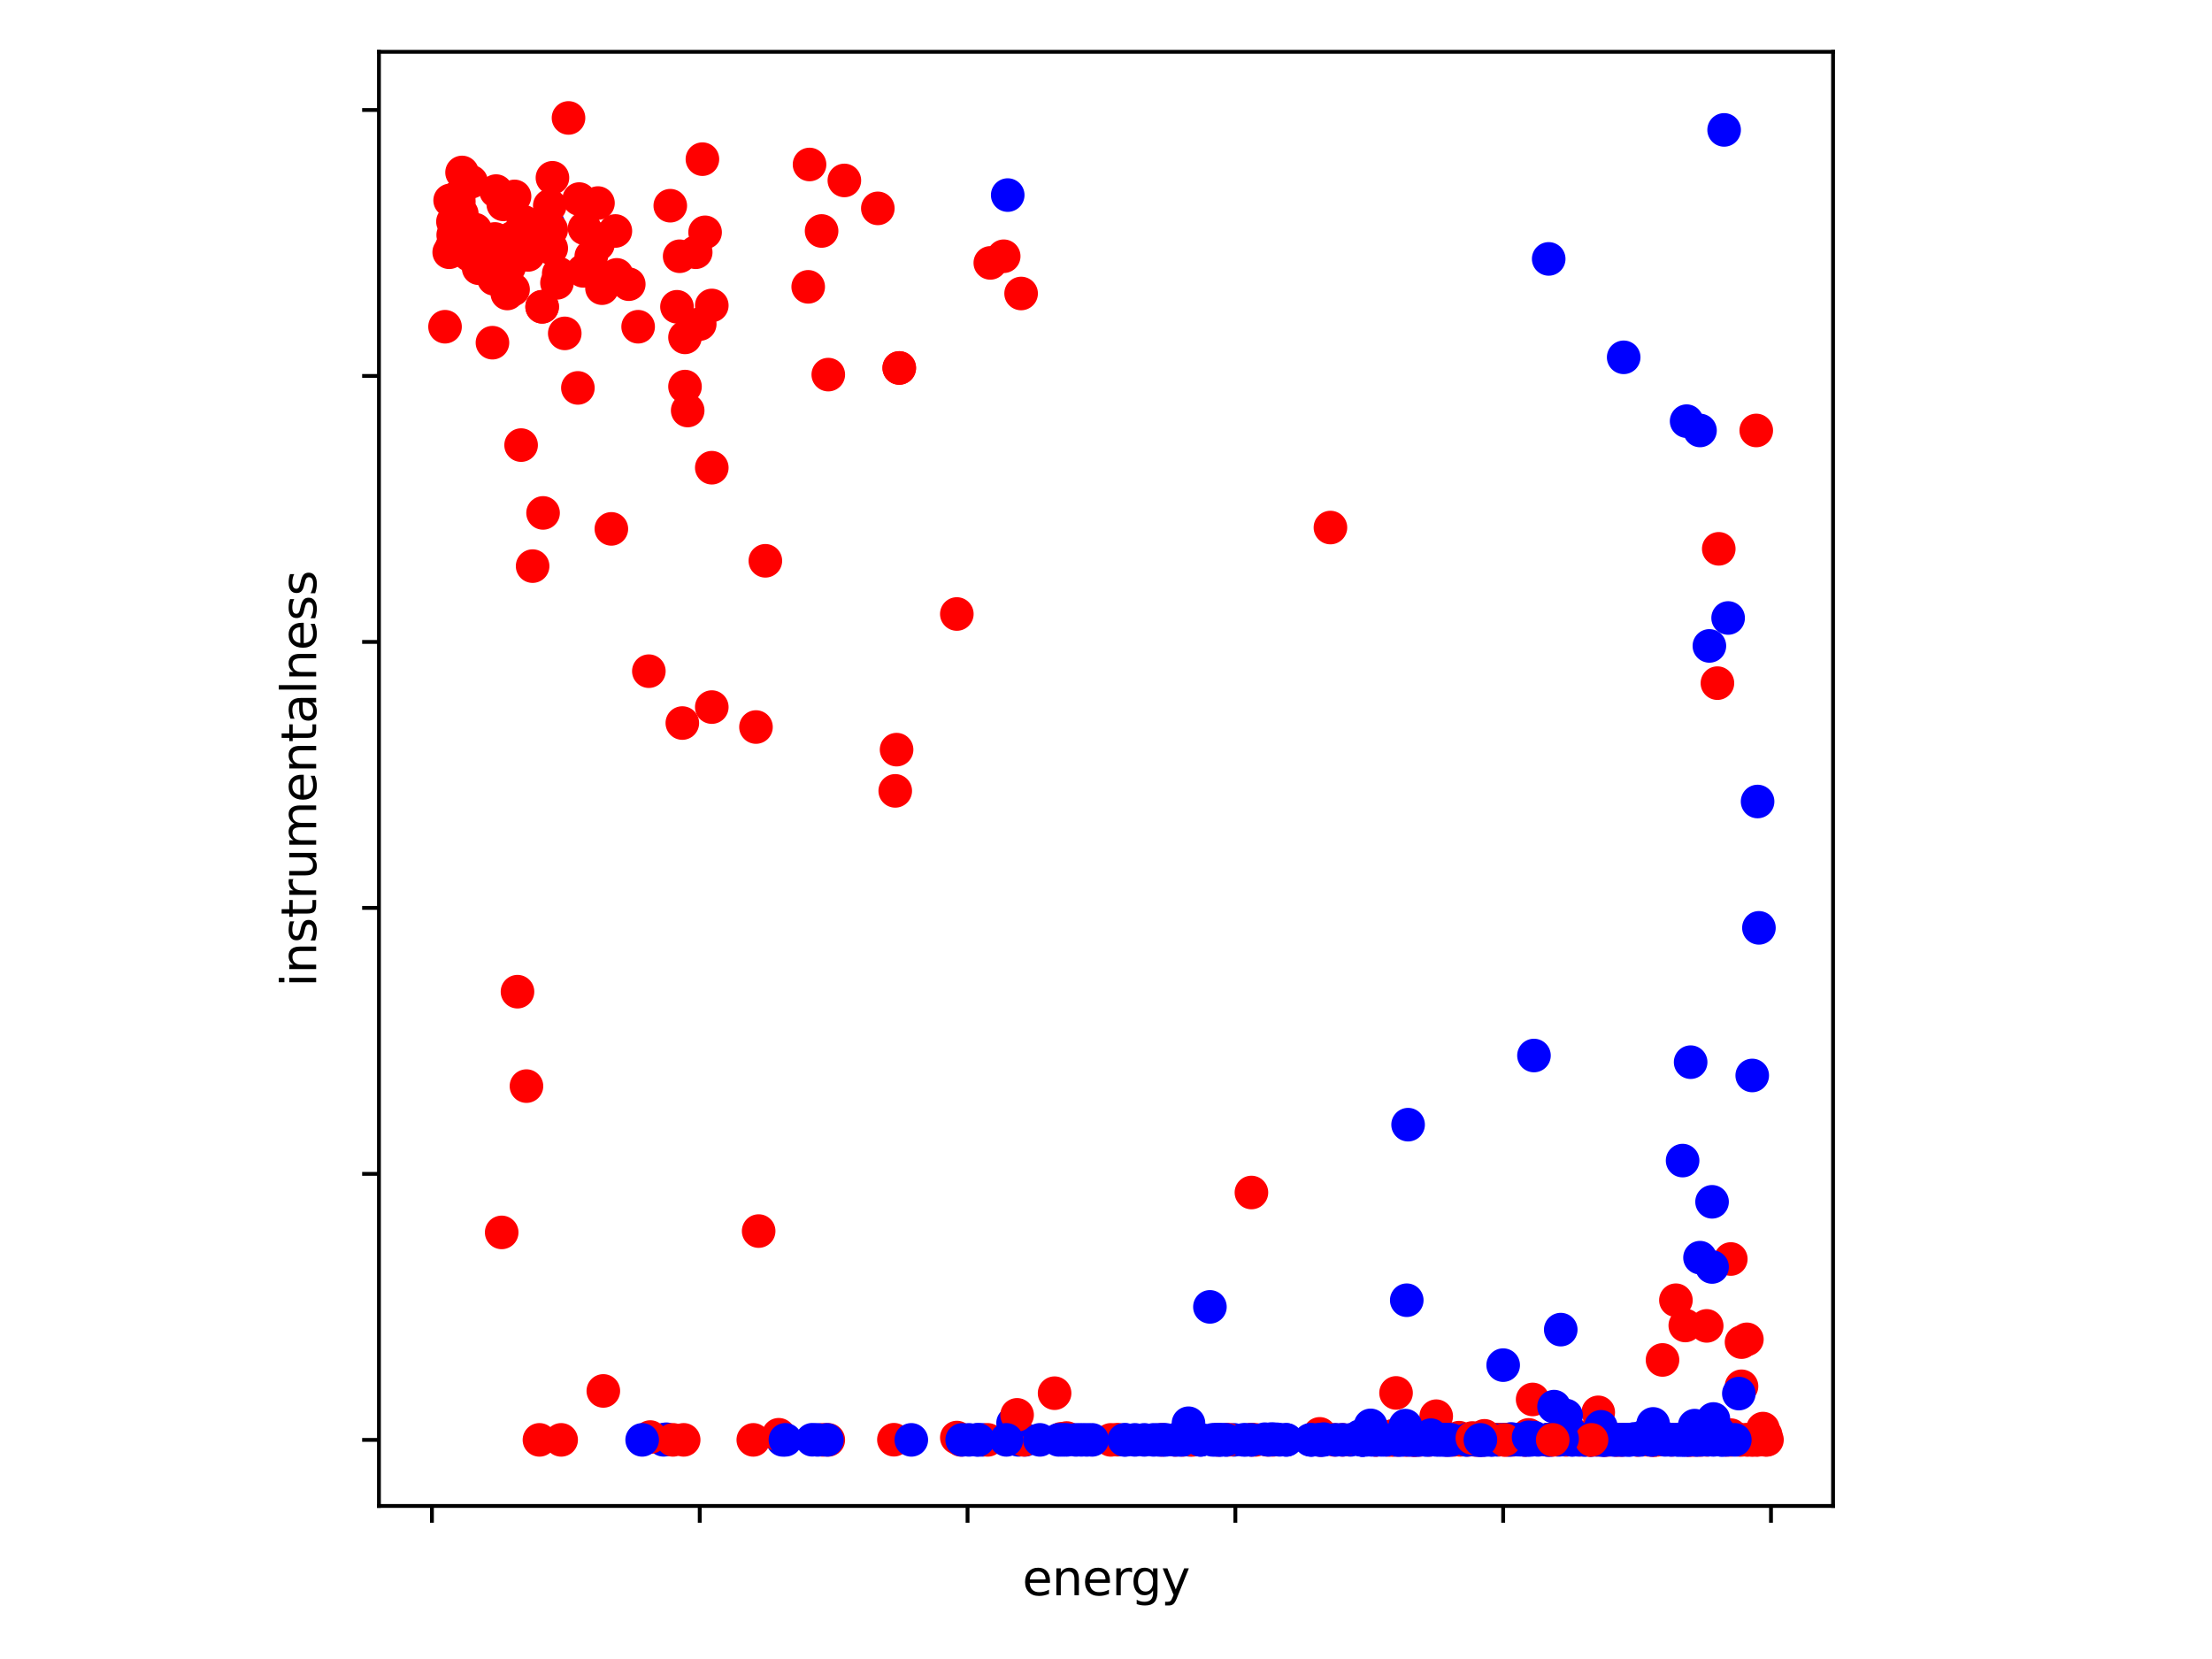 <?xml version="1.0" encoding="utf-8" standalone="no"?>
<!DOCTYPE svg PUBLIC "-//W3C//DTD SVG 1.1//EN"
  "http://www.w3.org/Graphics/SVG/1.1/DTD/svg11.dtd">
<svg xmlns:xlink="http://www.w3.org/1999/xlink" width="460.8pt" height="345.6pt" viewBox="0 0 460.8 345.6" xmlns="http://www.w3.org/2000/svg" version="1.1">
 <defs>
  <style type="text/css">*{stroke-linejoin: round; stroke-linecap: butt}</style>
 </defs>
 <g id="figure_1">
  <g id="patch_1">
   <path d="M 0 345.6 
L 460.8 345.6 
L 460.8 0 
L 0 0 
z
" style="fill: #ffffff"/>
  </g>
  <g id="axes_1">
   <g id="patch_2">
    <path d="M 78.94 313.72 
L 381.86 313.72 
L 381.86 10.8 
L 78.94 10.8 
z
" style="fill: #ffffff"/>
   </g>
   <g id="PathCollection_1">
    <defs>
     <path id="C0_0_4c800c9bef" d="M 0 3 
C 0.796 3 1.559 2.684 2.121 2.121 
C 2.684 1.559 3 0.796 3 -0 
C 3 -0.796 2.684 -1.559 2.121 -2.121 
C 1.559 -2.684 0.796 -3 0 -3 
C -0.796 -3 -1.559 -2.684 -2.121 -2.121 
C -2.684 -1.559 -3 -0.796 -3 0 
C -3 0.796 -2.684 1.559 -2.121 2.121 
C -1.559 2.684 -0.796 3 0 3 
z
"/>
    </defs>
    <g clip-path="url(#p80fb0098b3)">
     <use xlink:href="#C0_0_4c800c9bef" x="336.57" y="299.951" style="fill: #ff0000; stroke: #ff0000"/>
    </g>
    <g clip-path="url(#p80fb0098b3)">
     <use xlink:href="#C0_0_4c800c9bef" x="242.006" y="299.951" style="fill: #ff0000; stroke: #ff0000"/>
    </g>
    <g clip-path="url(#p80fb0098b3)">
     <use xlink:href="#C0_0_4c800c9bef" x="332.943" y="299.95" style="fill: #ff0000; stroke: #ff0000"/>
    </g>
    <g clip-path="url(#p80fb0098b3)">
     <use xlink:href="#C0_0_4c800c9bef" x="349.68" y="299.951" style="fill: #0000ff; stroke: #0000ff"/>
    </g>
    <g clip-path="url(#p80fb0098b3)">
     <use xlink:href="#C0_0_4c800c9bef" x="294.727" y="299.949" style="fill: #ff0000; stroke: #ff0000"/>
    </g>
    <g clip-path="url(#p80fb0098b3)">
     <use xlink:href="#C0_0_4c800c9bef" x="341.033" y="299.951" style="fill: #ff0000; stroke: #ff0000"/>
    </g>
    <g clip-path="url(#p80fb0098b3)">
     <use xlink:href="#C0_0_4c800c9bef" x="297.796" y="299.95" style="fill: #ff0000; stroke: #ff0000"/>
    </g>
    <g clip-path="url(#p80fb0098b3)">
     <use xlink:href="#C0_0_4c800c9bef" x="260.695" y="299.939" style="fill: #0000ff; stroke: #0000ff"/>
    </g>
    <g clip-path="url(#p80fb0098b3)">
     <use xlink:href="#C0_0_4c800c9bef" x="143.258" y="85.519" style="fill: #ff0000; stroke: #ff0000"/>
    </g>
    <g clip-path="url(#p80fb0098b3)">
     <use xlink:href="#C0_0_4c800c9bef" x="349.68" y="299.951" style="fill: #0000ff; stroke: #0000ff"/>
    </g>
    <g clip-path="url(#p80fb0098b3)">
     <use xlink:href="#C0_0_4c800c9bef" x="171.431" y="299.951" style="fill: #ff0000; stroke: #ff0000"/>
    </g>
    <g clip-path="url(#p80fb0098b3)">
     <use xlink:href="#C0_0_4c800c9bef" x="257.069" y="299.949" style="fill: #0000ff; stroke: #0000ff"/>
    </g>
    <g clip-path="url(#p80fb0098b3)">
     <use xlink:href="#C0_0_4c800c9bef" x="273.248" y="299.951" style="fill: #0000ff; stroke: #0000ff"/>
    </g>
    <g clip-path="url(#p80fb0098b3)">
     <use xlink:href="#C0_0_4c800c9bef" x="341.87" y="299.951" style="fill: #0000ff; stroke: #0000ff"/>
    </g>
    <g clip-path="url(#p80fb0098b3)">
     <use xlink:href="#C0_0_4c800c9bef" x="334.338" y="299.951" style="fill: #0000ff; stroke: #0000ff"/>
    </g>
    <g clip-path="url(#p80fb0098b3)">
     <use xlink:href="#C0_0_4c800c9bef" x="245.632" y="299.95" style="fill: #0000ff; stroke: #0000ff"/>
    </g>
    <g clip-path="url(#p80fb0098b3)">
     <use xlink:href="#C0_0_4c800c9bef" x="353.028" y="299.948" style="fill: #ff0000; stroke: #ff0000"/>
    </g>
    <g clip-path="url(#p80fb0098b3)">
     <use xlink:href="#C0_0_4c800c9bef" x="320.391" y="299.951" style="fill: #0000ff; stroke: #0000ff"/>
    </g>
    <g clip-path="url(#p80fb0098b3)">
     <use xlink:href="#C0_0_4c800c9bef" x="344.659" y="299.949" style="fill: #ff0000; stroke: #ff0000"/>
    </g>
    <g clip-path="url(#p80fb0098b3)">
     <use xlink:href="#C0_0_4c800c9bef" x="295.843" y="299.951" style="fill: #ff0000; stroke: #ff0000"/>
    </g>
    <g clip-path="url(#p80fb0098b3)">
     <use xlink:href="#C0_0_4c800c9bef" x="331.27" y="299.915" style="fill: #0000ff; stroke: #0000ff"/>
    </g>
    <g clip-path="url(#p80fb0098b3)">
     <use xlink:href="#C0_0_4c800c9bef" x="246.469" y="299.951" style="fill: #ff0000; stroke: #ff0000"/>
    </g>
    <g clip-path="url(#p80fb0098b3)">
     <use xlink:href="#C0_0_4c800c9bef" x="274.922" y="298.701" style="fill: #ff0000; stroke: #ff0000"/>
    </g>
    <g clip-path="url(#p80fb0098b3)">
     <use xlink:href="#C0_0_4c800c9bef" x="249.258" y="299.873" style="fill: #ff0000; stroke: #ff0000"/>
    </g>
    <g clip-path="url(#p80fb0098b3)">
     <use xlink:href="#C0_0_4c800c9bef" x="294.169" y="299.951" style="fill: #ff0000; stroke: #ff0000"/>
    </g>
    <g clip-path="url(#p80fb0098b3)">
     <use xlink:href="#C0_0_4c800c9bef" x="186.216" y="299.922" style="fill: #ff0000; stroke: #ff0000"/>
    </g>
    <g clip-path="url(#p80fb0098b3)">
     <use xlink:href="#C0_0_4c800c9bef" x="351.633" y="299.951" style="fill: #ff0000; stroke: #ff0000"/>
    </g>
    <g clip-path="url(#p80fb0098b3)">
     <use xlink:href="#C0_0_4c800c9bef" x="303.933" y="299.494" style="fill: #ff0000; stroke: #ff0000"/>
    </g>
    <g clip-path="url(#p80fb0098b3)">
     <use xlink:href="#C0_0_4c800c9bef" x="311.743" y="299.895" style="fill: #ff0000; stroke: #ff0000"/>
    </g>
    <g clip-path="url(#p80fb0098b3)">
     <use xlink:href="#C0_0_4c800c9bef" x="360.559" y="298.967" style="fill: #ff0000; stroke: #ff0000"/>
    </g>
    <g clip-path="url(#p80fb0098b3)">
     <use xlink:href="#C0_0_4c800c9bef" x="327.085" y="299.75" style="fill: #ff0000; stroke: #ff0000"/>
    </g>
    <g clip-path="url(#p80fb0098b3)">
     <use xlink:href="#C0_0_4c800c9bef" x="352.191" y="299.925" style="fill: #ff0000; stroke: #ff0000"/>
    </g>
    <g clip-path="url(#p80fb0098b3)">
     <use xlink:href="#C0_0_4c800c9bef" x="308.396" y="299.947" style="fill: #0000ff; stroke: #0000ff"/>
    </g>
    <g clip-path="url(#p80fb0098b3)">
     <use xlink:href="#C0_0_4c800c9bef" x="172.547" y="78.039" style="fill: #ff0000; stroke: #ff0000"/>
    </g>
    <g clip-path="url(#p80fb0098b3)">
     <use xlink:href="#C0_0_4c800c9bef" x="204.626" y="299.951" style="fill: #0000ff; stroke: #0000ff"/>
    </g>
    <g clip-path="url(#p80fb0098b3)">
     <use xlink:href="#C0_0_4c800c9bef" x="212.158" y="299.951" style="fill: #0000ff; stroke: #0000ff"/>
    </g>
    <g clip-path="url(#p80fb0098b3)">
     <use xlink:href="#C0_0_4c800c9bef" x="213.553" y="299.945" style="fill: #0000ff; stroke: #0000ff"/>
    </g>
    <g clip-path="url(#p80fb0098b3)">
     <use xlink:href="#C0_0_4c800c9bef" x="301.98" y="299.951" style="fill: #0000ff; stroke: #0000ff"/>
    </g>
    <g clip-path="url(#p80fb0098b3)">
     <use xlink:href="#C0_0_4c800c9bef" x="201.837" y="299.951" style="fill: #0000ff; stroke: #0000ff"/>
    </g>
    <g clip-path="url(#p80fb0098b3)">
     <use xlink:href="#C0_0_4c800c9bef" x="281.338" y="299.951" style="fill: #0000ff; stroke: #0000ff"/>
    </g>
    <g clip-path="url(#p80fb0098b3)">
     <use xlink:href="#C0_0_4c800c9bef" x="289.706" y="299.951" style="fill: #ff0000; stroke: #ff0000"/>
    </g>
    <g clip-path="url(#p80fb0098b3)">
     <use xlink:href="#C0_0_4c800c9bef" x="290.543" y="299.951" style="fill: #0000ff; stroke: #0000ff"/>
    </g>
    <g clip-path="url(#p80fb0098b3)">
     <use xlink:href="#C0_0_4c800c9bef" x="308.396" y="299.951" style="fill: #0000ff; stroke: #0000ff"/>
    </g>
    <g clip-path="url(#p80fb0098b3)">
     <use xlink:href="#C0_0_4c800c9bef" x="240.332" y="299.951" style="fill: #0000ff; stroke: #0000ff"/>
    </g>
    <g clip-path="url(#p80fb0098b3)">
     <use xlink:href="#C0_0_4c800c9bef" x="312.022" y="299.951" style="fill: #0000ff; stroke: #0000ff"/>
    </g>
    <g clip-path="url(#p80fb0098b3)">
     <use xlink:href="#C0_0_4c800c9bef" x="266.553" y="299.94" style="fill: #0000ff; stroke: #0000ff"/>
    </g>
    <g clip-path="url(#p80fb0098b3)">
     <use xlink:href="#C0_0_4c800c9bef" x="261.532" y="299.951" style="fill: #ff0000; stroke: #ff0000"/>
    </g>
    <g clip-path="url(#p80fb0098b3)">
     <use xlink:href="#C0_0_4c800c9bef" x="326.248" y="299.951" style="fill: #ff0000; stroke: #ff0000"/>
    </g>
    <g clip-path="url(#p80fb0098b3)">
     <use xlink:href="#C0_0_4c800c9bef" x="277.99" y="299.951" style="fill: #ff0000; stroke: #ff0000"/>
    </g>
    <g clip-path="url(#p80fb0098b3)">
     <use xlink:href="#C0_0_4c800c9bef" x="305.327" y="299.95" style="fill: #0000ff; stroke: #0000ff"/>
    </g>
    <g clip-path="url(#p80fb0098b3)">
     <use xlink:href="#C0_0_4c800c9bef" x="316.764" y="299.925" style="fill: #0000ff; stroke: #0000ff"/>
    </g>
    <g clip-path="url(#p80fb0098b3)">
     <use xlink:href="#C0_0_4c800c9bef" x="308.117" y="299.951" style="fill: #ff0000; stroke: #ff0000"/>
    </g>
    <g clip-path="url(#p80fb0098b3)">
     <use xlink:href="#C0_0_4c800c9bef" x="317.601" y="299.951" style="fill: #0000ff; stroke: #0000ff"/>
    </g>
    <g clip-path="url(#p80fb0098b3)">
     <use xlink:href="#C0_0_4c800c9bef" x="318.438" y="299.951" style="fill: #0000ff; stroke: #0000ff"/>
    </g>
    <g clip-path="url(#p80fb0098b3)">
     <use xlink:href="#C0_0_4c800c9bef" x="114.219" y="46.733" style="fill: #0000ff; stroke: #0000ff"/>
    </g>
    <g clip-path="url(#p80fb0098b3)">
     <use xlink:href="#C0_0_4c800c9bef" x="275.201" y="299.951" style="fill: #0000ff; stroke: #0000ff"/>
    </g>
    <g clip-path="url(#p80fb0098b3)">
     <use xlink:href="#C0_0_4c800c9bef" x="232.8" y="299.913" style="fill: #ff0000; stroke: #ff0000"/>
    </g>
    <g clip-path="url(#p80fb0098b3)">
     <use xlink:href="#C0_0_4c800c9bef" x="307.559" y="299.938" style="fill: #0000ff; stroke: #0000ff"/>
    </g>
    <g clip-path="url(#p80fb0098b3)">
     <use xlink:href="#C0_0_4c800c9bef" x="318.438" y="298.915" style="fill: #ff0000; stroke: #ff0000"/>
    </g>
    <g clip-path="url(#p80fb0098b3)">
     <use xlink:href="#C0_0_4c800c9bef" x="314.254" y="299.95" style="fill: #0000ff; stroke: #0000ff"/>
    </g>
    <g clip-path="url(#p80fb0098b3)">
     <use xlink:href="#C0_0_4c800c9bef" x="283.848" y="299.951" style="fill: #0000ff; stroke: #0000ff"/>
    </g>
    <g clip-path="url(#p80fb0098b3)">
     <use xlink:href="#C0_0_4c800c9bef" x="324.575" y="299.951" style="fill: #0000ff; stroke: #0000ff"/>
    </g>
    <g clip-path="url(#p80fb0098b3)">
     <use xlink:href="#C0_0_4c800c9bef" x="299.748" y="299.951" style="fill: #0000ff; stroke: #0000ff"/>
    </g>
    <g clip-path="url(#p80fb0098b3)">
     <use xlink:href="#C0_0_4c800c9bef" x="247.864" y="299.951" style="fill: #0000ff; stroke: #0000ff"/>
    </g>
    <g clip-path="url(#p80fb0098b3)">
     <use xlink:href="#C0_0_4c800c9bef" x="255.395" y="299.951" style="fill: #0000ff; stroke: #0000ff"/>
    </g>
    <g clip-path="url(#p80fb0098b3)">
     <use xlink:href="#C0_0_4c800c9bef" x="295.006" y="299.951" style="fill: #ff0000; stroke: #ff0000"/>
    </g>
    <g clip-path="url(#p80fb0098b3)">
     <use xlink:href="#C0_0_4c800c9bef" x="205.742" y="299.951" style="fill: #ff0000; stroke: #ff0000"/>
    </g>
    <g clip-path="url(#p80fb0098b3)">
     <use xlink:href="#C0_0_4c800c9bef" x="199.326" y="299.472" style="fill: #ff0000; stroke: #ff0000"/>
    </g>
    <g clip-path="url(#p80fb0098b3)">
     <use xlink:href="#C0_0_4c800c9bef" x="170.316" y="299.951" style="fill: #0000ff; stroke: #0000ff"/>
    </g>
    <g clip-path="url(#p80fb0098b3)">
     <use xlink:href="#C0_0_4c800c9bef" x="294.727" y="299.951" style="fill: #ff0000; stroke: #ff0000"/>
    </g>
    <g clip-path="url(#p80fb0098b3)">
     <use xlink:href="#C0_0_4c800c9bef" x="294.448" y="299.951" style="fill: #ff0000; stroke: #ff0000"/>
    </g>
    <g clip-path="url(#p80fb0098b3)">
     <use xlink:href="#C0_0_4c800c9bef" x="315.09" y="299.949" style="fill: #ff0000; stroke: #ff0000"/>
    </g>
    <g clip-path="url(#p80fb0098b3)">
     <use xlink:href="#C0_0_4c800c9bef" x="292.775" y="299.951" style="fill: #ff0000; stroke: #ff0000"/>
    </g>
    <g clip-path="url(#p80fb0098b3)">
     <use xlink:href="#C0_0_4c800c9bef" x="317.601" y="299.951" style="fill: #ff0000; stroke: #ff0000"/>
    </g>
    <g clip-path="url(#p80fb0098b3)">
     <use xlink:href="#C0_0_4c800c9bef" x="253.722" y="299.949" style="fill: #ff0000; stroke: #ff0000"/>
    </g>
    <g clip-path="url(#p80fb0098b3)">
     <use xlink:href="#C0_0_4c800c9bef" x="138.794" y="299.82" style="fill: #0000ff; stroke: #0000ff"/>
    </g>
    <g clip-path="url(#p80fb0098b3)">
     <use xlink:href="#C0_0_4c800c9bef" x="213.274" y="299.946" style="fill: #ff0000; stroke: #ff0000"/>
    </g>
    <g clip-path="url(#p80fb0098b3)">
     <use xlink:href="#C0_0_4c800c9bef" x="298.911" y="296.848" style="fill: #ff0000; stroke: #ff0000"/>
    </g>
    <g clip-path="url(#p80fb0098b3)">
     <use xlink:href="#C0_0_4c800c9bef" x="211.042" y="296.46" style="fill: #0000ff; stroke: #0000ff"/>
    </g>
    <g clip-path="url(#p80fb0098b3)">
     <use xlink:href="#C0_0_4c800c9bef" x="277.153" y="109.899" style="fill: #ff0000; stroke: #ff0000"/>
    </g>
    <g clip-path="url(#p80fb0098b3)">
     <use xlink:href="#C0_0_4c800c9bef" x="297.238" y="299.951" style="fill: #0000ff; stroke: #0000ff"/>
    </g>
    <g clip-path="url(#p80fb0098b3)">
     <use xlink:href="#C0_0_4c800c9bef" x="358.607" y="299.951" style="fill: #0000ff; stroke: #0000ff"/>
    </g>
    <g clip-path="url(#p80fb0098b3)">
     <use xlink:href="#C0_0_4c800c9bef" x="264.88" y="299.78" style="fill: #0000ff; stroke: #0000ff"/>
    </g>
    <g clip-path="url(#p80fb0098b3)">
     <use xlink:href="#C0_0_4c800c9bef" x="322.622" y="299.886" style="fill: #0000ff; stroke: #0000ff"/>
    </g>
    <g clip-path="url(#p80fb0098b3)">
     <use xlink:href="#C0_0_4c800c9bef" x="289.148" y="299.951" style="fill: #ff0000; stroke: #ff0000"/>
    </g>
    <g clip-path="url(#p80fb0098b3)">
     <use xlink:href="#C0_0_4c800c9bef" x="337.964" y="299.951" style="fill: #ff0000; stroke: #ff0000"/>
    </g>
    <g clip-path="url(#p80fb0098b3)">
     <use xlink:href="#C0_0_4c800c9bef" x="359.165" y="27.062" style="fill: #0000ff; stroke: #0000ff"/>
    </g>
    <g clip-path="url(#p80fb0098b3)">
     <use xlink:href="#C0_0_4c800c9bef" x="225.269" y="299.945" style="fill: #0000ff; stroke: #0000ff"/>
    </g>
    <g clip-path="url(#p80fb0098b3)">
     <use xlink:href="#C0_0_4c800c9bef" x="138.236" y="299.942" style="fill: #0000ff; stroke: #0000ff"/>
    </g>
    <g clip-path="url(#p80fb0098b3)">
     <use xlink:href="#C0_0_4c800c9bef" x="255.953" y="299.933" style="fill: #ff0000; stroke: #ff0000"/>
    </g>
    <g clip-path="url(#p80fb0098b3)">
     <use xlink:href="#C0_0_4c800c9bef" x="172.547" y="299.951" style="fill: #ff0000; stroke: #ff0000"/>
    </g>
    <g clip-path="url(#p80fb0098b3)">
     <use xlink:href="#C0_0_4c800c9bef" x="163.063" y="299.951" style="fill: #0000ff; stroke: #0000ff"/>
    </g>
    <g clip-path="url(#p80fb0098b3)">
     <use xlink:href="#C0_0_4c800c9bef" x="274.922" y="299.951" style="fill: #0000ff; stroke: #0000ff"/>
    </g>
    <g clip-path="url(#p80fb0098b3)">
     <use xlink:href="#C0_0_4c800c9bef" x="289.427" y="299.835" style="fill: #ff0000; stroke: #ff0000"/>
    </g>
    <g clip-path="url(#p80fb0098b3)">
     <use xlink:href="#C0_0_4c800c9bef" x="259.58" y="299.951" style="fill: #0000ff; stroke: #0000ff"/>
    </g>
    <g clip-path="url(#p80fb0098b3)">
     <use xlink:href="#C0_0_4c800c9bef" x="162.226" y="298.887" style="fill: #ff0000; stroke: #ff0000"/>
    </g>
    <g clip-path="url(#p80fb0098b3)">
     <use xlink:href="#C0_0_4c800c9bef" x="286.638" y="299.948" style="fill: #ff0000; stroke: #ff0000"/>
    </g>
    <g clip-path="url(#p80fb0098b3)">
     <use xlink:href="#C0_0_4c800c9bef" x="351.075" y="276.125" style="fill: #ff0000; stroke: #ff0000"/>
    </g>
    <g clip-path="url(#p80fb0098b3)">
     <use xlink:href="#C0_0_4c800c9bef" x="289.985" y="299.192" style="fill: #ff0000; stroke: #ff0000"/>
    </g>
    <g clip-path="url(#p80fb0098b3)">
     <use xlink:href="#C0_0_4c800c9bef" x="311.743" y="299.895" style="fill: #ff0000; stroke: #ff0000"/>
    </g>
    <g clip-path="url(#p80fb0098b3)">
     <use xlink:href="#C0_0_4c800c9bef" x="357.77" y="142.313" style="fill: #ff0000; stroke: #ff0000"/>
    </g>
    <g clip-path="url(#p80fb0098b3)">
     <use xlink:href="#C0_0_4c800c9bef" x="313.975" y="299.941" style="fill: #ff0000; stroke: #ff0000"/>
    </g>
    <g clip-path="url(#p80fb0098b3)">
     <use xlink:href="#C0_0_4c800c9bef" x="341.033" y="299.946" style="fill: #ff0000; stroke: #ff0000"/>
    </g>
    <g clip-path="url(#p80fb0098b3)">
     <use xlink:href="#C0_0_4c800c9bef" x="344.659" y="299.949" style="fill: #ff0000; stroke: #ff0000"/>
    </g>
    <g clip-path="url(#p80fb0098b3)">
     <use xlink:href="#C0_0_4c800c9bef" x="148.279" y="147.3" style="fill: #ff0000; stroke: #ff0000"/>
    </g>
    <g clip-path="url(#p80fb0098b3)">
     <use xlink:href="#C0_0_4c800c9bef" x="289.985" y="299.192" style="fill: #ff0000; stroke: #ff0000"/>
    </g>
    <g clip-path="url(#p80fb0098b3)">
     <use xlink:href="#C0_0_4c800c9bef" x="222.2" y="299.569" style="fill: #ff0000; stroke: #ff0000"/>
    </g>
    <g clip-path="url(#p80fb0098b3)">
     <use xlink:href="#C0_0_4c800c9bef" x="311.743" y="299.895" style="fill: #ff0000; stroke: #ff0000"/>
    </g>
    <g clip-path="url(#p80fb0098b3)">
     <use xlink:href="#C0_0_4c800c9bef" x="363.907" y="279.006" style="fill: #ff0000; stroke: #ff0000"/>
    </g>
    <g clip-path="url(#p80fb0098b3)">
     <use xlink:href="#C0_0_4c800c9bef" x="221.084" y="299.73" style="fill: #ff0000; stroke: #ff0000"/>
    </g>
    <g clip-path="url(#p80fb0098b3)">
     <use xlink:href="#C0_0_4c800c9bef" x="344.101" y="299.951" style="fill: #ff0000; stroke: #ff0000"/>
    </g>
    <g clip-path="url(#p80fb0098b3)">
     <use xlink:href="#C0_0_4c800c9bef" x="305.885" y="299.95" style="fill: #ff0000; stroke: #ff0000"/>
    </g>
    <g clip-path="url(#p80fb0098b3)">
     <use xlink:href="#C0_0_4c800c9bef" x="293.053" y="299.948" style="fill: #ff0000; stroke: #ff0000"/>
    </g>
    <g clip-path="url(#p80fb0098b3)">
     <use xlink:href="#C0_0_4c800c9bef" x="336.849" y="299.951" style="fill: #ff0000; stroke: #ff0000"/>
    </g>
    <g clip-path="url(#p80fb0098b3)">
     <use xlink:href="#C0_0_4c800c9bef" x="354.422" y="299.947" style="fill: #ff0000; stroke: #ff0000"/>
    </g>
    <g clip-path="url(#p80fb0098b3)">
     <use xlink:href="#C0_0_4c800c9bef" x="299.19" y="295.02" style="fill: #ff0000; stroke: #ff0000"/>
    </g>
    <g clip-path="url(#p80fb0098b3)">
     <use xlink:href="#C0_0_4c800c9bef" x="244.795" y="299.951" style="fill: #ff0000; stroke: #ff0000"/>
    </g>
    <g clip-path="url(#p80fb0098b3)">
     <use xlink:href="#C0_0_4c800c9bef" x="302.817" y="299.951" style="fill: #ff0000; stroke: #ff0000"/>
    </g>
    <g clip-path="url(#p80fb0098b3)">
     <use xlink:href="#C0_0_4c800c9bef" x="330.991" y="299.951" style="fill: #ff0000; stroke: #ff0000"/>
    </g>
    <g clip-path="url(#p80fb0098b3)">
     <use xlink:href="#C0_0_4c800c9bef" x="313.417" y="299.951" style="fill: #ff0000; stroke: #ff0000"/>
    </g>
    <g clip-path="url(#p80fb0098b3)">
     <use xlink:href="#C0_0_4c800c9bef" x="334.338" y="299.951" style="fill: #ff0000; stroke: #ff0000"/>
    </g>
    <g clip-path="url(#p80fb0098b3)">
     <use xlink:href="#C0_0_4c800c9bef" x="337.406" y="299.951" style="fill: #ff0000; stroke: #ff0000"/>
    </g>
    <g clip-path="url(#p80fb0098b3)">
     <use xlink:href="#C0_0_4c800c9bef" x="264.043" y="299.949" style="fill: #ff0000; stroke: #ff0000"/>
    </g>
    <g clip-path="url(#p80fb0098b3)">
     <use xlink:href="#C0_0_4c800c9bef" x="334.338" y="299.951" style="fill: #ff0000; stroke: #ff0000"/>
    </g>
    <g clip-path="url(#p80fb0098b3)">
     <use xlink:href="#C0_0_4c800c9bef" x="291.101" y="299.95" style="fill: #ff0000; stroke: #ff0000"/>
    </g>
    <g clip-path="url(#p80fb0098b3)">
     <use xlink:href="#C0_0_4c800c9bef" x="286.638" y="299.951" style="fill: #ff0000; stroke: #ff0000"/>
    </g>
    <g clip-path="url(#p80fb0098b3)">
     <use xlink:href="#C0_0_4c800c9bef" x="274.922" y="299.95" style="fill: #ff0000; stroke: #ff0000"/>
    </g>
    <g clip-path="url(#p80fb0098b3)">
     <use xlink:href="#C0_0_4c800c9bef" x="319.275" y="291.529" style="fill: #ff0000; stroke: #ff0000"/>
    </g>
    <g clip-path="url(#p80fb0098b3)">
     <use xlink:href="#C0_0_4c800c9bef" x="301.422" y="299.95" style="fill: #ff0000; stroke: #ff0000"/>
    </g>
    <g clip-path="url(#p80fb0098b3)">
     <use xlink:href="#C0_0_4c800c9bef" x="329.317" y="299.951" style="fill: #ff0000; stroke: #ff0000"/>
    </g>
    <g clip-path="url(#p80fb0098b3)">
     <use xlink:href="#C0_0_4c800c9bef" x="260.695" y="299.932" style="fill: #ff0000; stroke: #ff0000"/>
    </g>
    <g clip-path="url(#p80fb0098b3)">
     <use xlink:href="#C0_0_4c800c9bef" x="334.059" y="299.908" style="fill: #ff0000; stroke: #ff0000"/>
    </g>
    <g clip-path="url(#p80fb0098b3)">
     <use xlink:href="#C0_0_4c800c9bef" x="308.954" y="299.951" style="fill: #ff0000; stroke: #ff0000"/>
    </g>
    <g clip-path="url(#p80fb0098b3)">
     <use xlink:href="#C0_0_4c800c9bef" x="352.47" y="299.951" style="fill: #ff0000; stroke: #ff0000"/>
    </g>
    <g clip-path="url(#p80fb0098b3)">
     <use xlink:href="#C0_0_4c800c9bef" x="343.543" y="299.951" style="fill: #ff0000; stroke: #ff0000"/>
    </g>
    <g clip-path="url(#p80fb0098b3)">
     <use xlink:href="#C0_0_4c800c9bef" x="290.264" y="299.936" style="fill: #ff0000; stroke: #ff0000"/>
    </g>
    <g clip-path="url(#p80fb0098b3)">
     <use xlink:href="#C0_0_4c800c9bef" x="293.611" y="299.905" style="fill: #ff0000; stroke: #ff0000"/>
    </g>
    <g clip-path="url(#p80fb0098b3)">
     <use xlink:href="#C0_0_4c800c9bef" x="265.159" y="299.951" style="fill: #ff0000; stroke: #ff0000"/>
    </g>
    <g clip-path="url(#p80fb0098b3)">
     <use xlink:href="#C0_0_4c800c9bef" x="346.612" y="299.605" style="fill: #ff0000; stroke: #ff0000"/>
    </g>
    <g clip-path="url(#p80fb0098b3)">
     <use xlink:href="#C0_0_4c800c9bef" x="331.27" y="299.951" style="fill: #ff0000; stroke: #ff0000"/>
    </g>
    <g clip-path="url(#p80fb0098b3)">
     <use xlink:href="#C0_0_4c800c9bef" x="331.27" y="299.951" style="fill: #ff0000; stroke: #ff0000"/>
    </g>
    <g clip-path="url(#p80fb0098b3)">
     <use xlink:href="#C0_0_4c800c9bef" x="335.175" y="299.951" style="fill: #ff0000; stroke: #ff0000"/>
    </g>
    <g clip-path="url(#p80fb0098b3)">
     <use xlink:href="#C0_0_4c800c9bef" x="248.422" y="299.951" style="fill: #ff0000; stroke: #ff0000"/>
    </g>
    <g clip-path="url(#p80fb0098b3)">
     <use xlink:href="#C0_0_4c800c9bef" x="279.664" y="299.95" style="fill: #ff0000; stroke: #ff0000"/>
    </g>
    <g clip-path="url(#p80fb0098b3)">
     <use xlink:href="#C0_0_4c800c9bef" x="344.659" y="299.951" style="fill: #ff0000; stroke: #ff0000"/>
    </g>
    <g clip-path="url(#p80fb0098b3)">
     <use xlink:href="#C0_0_4c800c9bef" x="355.538" y="299.951" style="fill: #ff0000; stroke: #ff0000"/>
    </g>
    <g clip-path="url(#p80fb0098b3)">
     <use xlink:href="#C0_0_4c800c9bef" x="304.211" y="299.951" style="fill: #ff0000; stroke: #ff0000"/>
    </g>
    <g clip-path="url(#p80fb0098b3)">
     <use xlink:href="#C0_0_4c800c9bef" x="322.343" y="299.951" style="fill: #ff0000; stroke: #ff0000"/>
    </g>
    <g clip-path="url(#p80fb0098b3)">
     <use xlink:href="#C0_0_4c800c9bef" x="348.285" y="299.946" style="fill: #ff0000; stroke: #ff0000"/>
    </g>
    <g clip-path="url(#p80fb0098b3)">
     <use xlink:href="#C0_0_4c800c9bef" x="329.038" y="299.316" style="fill: #ff0000; stroke: #ff0000"/>
    </g>
    <g clip-path="url(#p80fb0098b3)">
     <use xlink:href="#C0_0_4c800c9bef" x="344.38" y="299.931" style="fill: #ff0000; stroke: #ff0000"/>
    </g>
    <g clip-path="url(#p80fb0098b3)">
     <use xlink:href="#C0_0_4c800c9bef" x="328.48" y="299.635" style="fill: #ff0000; stroke: #ff0000"/>
    </g>
    <g clip-path="url(#p80fb0098b3)">
     <use xlink:href="#C0_0_4c800c9bef" x="346.333" y="283.301" style="fill: #ff0000; stroke: #ff0000"/>
    </g>
    <g clip-path="url(#p80fb0098b3)">
     <use xlink:href="#C0_0_4c800c9bef" x="332.943" y="294.216" style="fill: #ff0000; stroke: #ff0000"/>
    </g>
    <g clip-path="url(#p80fb0098b3)">
     <use xlink:href="#C0_0_4c800c9bef" x="362.791" y="299.948" style="fill: #ff0000; stroke: #ff0000"/>
    </g>
    <g clip-path="url(#p80fb0098b3)">
     <use xlink:href="#C0_0_4c800c9bef" x="349.122" y="270.861" style="fill: #ff0000; stroke: #ff0000"/>
    </g>
    <g clip-path="url(#p80fb0098b3)">
     <use xlink:href="#C0_0_4c800c9bef" x="343.264" y="299.791" style="fill: #ff0000; stroke: #ff0000"/>
    </g>
    <g clip-path="url(#p80fb0098b3)">
     <use xlink:href="#C0_0_4c800c9bef" x="307.28" y="299.95" style="fill: #ff0000; stroke: #ff0000"/>
    </g>
    <g clip-path="url(#p80fb0098b3)">
     <use xlink:href="#C0_0_4c800c9bef" x="360.559" y="299.95" style="fill: #ff0000; stroke: #ff0000"/>
    </g>
    <g clip-path="url(#p80fb0098b3)">
     <use xlink:href="#C0_0_4c800c9bef" x="351.912" y="299.948" style="fill: #ff0000; stroke: #ff0000"/>
    </g>
    <g clip-path="url(#p80fb0098b3)">
     <use xlink:href="#C0_0_4c800c9bef" x="326.527" y="299.53" style="fill: #ff0000; stroke: #ff0000"/>
    </g>
    <g clip-path="url(#p80fb0098b3)">
     <use xlink:href="#C0_0_4c800c9bef" x="359.722" y="299.95" style="fill: #ff0000; stroke: #ff0000"/>
    </g>
    <g clip-path="url(#p80fb0098b3)">
     <use xlink:href="#C0_0_4c800c9bef" x="345.217" y="299.937" style="fill: #ff0000; stroke: #ff0000"/>
    </g>
    <g clip-path="url(#p80fb0098b3)">
     <use xlink:href="#C0_0_4c800c9bef" x="146.884" y="48.395" style="fill: #ff0000; stroke: #ff0000"/>
    </g>
    <g clip-path="url(#p80fb0098b3)">
     <use xlink:href="#C0_0_4c800c9bef" x="112.936" y="47.564" style="fill: #ff0000; stroke: #ff0000"/>
    </g>
    <g clip-path="url(#p80fb0098b3)">
     <use xlink:href="#C0_0_4c800c9bef" x="115.084" y="37.036" style="fill: #ff0000; stroke: #ff0000"/>
    </g>
    <g clip-path="url(#p80fb0098b3)">
     <use xlink:href="#C0_0_4c800c9bef" x="123.173" y="53.382" style="fill: #ff0000; stroke: #ff0000"/>
    </g>
    <g clip-path="url(#p80fb0098b3)">
     <use xlink:href="#C0_0_4c800c9bef" x="113.131" y="106.851" style="fill: #ff0000; stroke: #ff0000"/>
    </g>
    <g clip-path="url(#p80fb0098b3)">
     <use xlink:href="#C0_0_4c800c9bef" x="109.477" y="49.78" style="fill: #ff0000; stroke: #ff0000"/>
    </g>
    <g clip-path="url(#p80fb0098b3)">
     <use xlink:href="#C0_0_4c800c9bef" x="102.587" y="71.39" style="fill: #ff0000; stroke: #ff0000"/>
    </g>
    <g clip-path="url(#p80fb0098b3)">
     <use xlink:href="#C0_0_4c800c9bef" x="121.499" y="56.429" style="fill: #ff0000; stroke: #ff0000"/>
    </g>
    <g clip-path="url(#p80fb0098b3)">
     <use xlink:href="#C0_0_4c800c9bef" x="114.833" y="51.719" style="fill: #ff0000; stroke: #ff0000"/>
    </g>
    <g clip-path="url(#p80fb0098b3)">
     <use xlink:href="#C0_0_4c800c9bef" x="102.001" y="53.659" style="fill: #ff0000; stroke: #ff0000"/>
    </g>
    <g clip-path="url(#p80fb0098b3)">
     <use xlink:href="#C0_0_4c800c9bef" x="168.363" y="59.754" style="fill: #ff0000; stroke: #ff0000"/>
    </g>
    <g clip-path="url(#p80fb0098b3)">
     <use xlink:href="#C0_0_4c800c9bef" x="102.894" y="58.091" style="fill: #ff0000; stroke: #ff0000"/>
    </g>
    <g clip-path="url(#p80fb0098b3)">
     <use xlink:href="#C0_0_4c800c9bef" x="112.936" y="63.909" style="fill: #ff0000; stroke: #ff0000"/>
    </g>
    <g clip-path="url(#p80fb0098b3)">
     <use xlink:href="#C0_0_4c800c9bef" x="96.227" y="48.395" style="fill: #ff0000; stroke: #ff0000"/>
    </g>
    <g clip-path="url(#p80fb0098b3)">
     <use xlink:href="#C0_0_4c800c9bef" x="106.074" y="55.598" style="fill: #ff0000; stroke: #ff0000"/>
    </g>
    <g clip-path="url(#p80fb0098b3)">
     <use xlink:href="#C0_0_4c800c9bef" x="111.764" y="47.287" style="fill: #ff0000; stroke: #ff0000"/>
    </g>
    <g clip-path="url(#p80fb0098b3)">
     <use xlink:href="#C0_0_4c800c9bef" x="171.153" y="48.118" style="fill: #ff0000; stroke: #ff0000"/>
    </g>
    <g clip-path="url(#p80fb0098b3)">
     <use xlink:href="#C0_0_4c800c9bef" x="106.883" y="60.308" style="fill: #ff0000; stroke: #ff0000"/>
    </g>
    <g clip-path="url(#p80fb0098b3)">
     <use xlink:href="#C0_0_4c800c9bef" x="99.714" y="55.875" style="fill: #ff0000; stroke: #ff0000"/>
    </g>
    <g clip-path="url(#p80fb0098b3)">
     <use xlink:href="#C0_0_4c800c9bef" x="114.526" y="42.854" style="fill: #ff0000; stroke: #ff0000"/>
    </g>
    <g clip-path="url(#p80fb0098b3)">
     <use xlink:href="#C0_0_4c800c9bef" x="98.151" y="37.867" style="fill: #ff0000; stroke: #ff0000"/>
    </g>
    <g clip-path="url(#p80fb0098b3)">
     <use xlink:href="#C0_0_4c800c9bef" x="141.026" y="63.909" style="fill: #ff0000; stroke: #ff0000"/>
    </g>
    <g clip-path="url(#p80fb0098b3)">
     <use xlink:href="#C0_0_4c800c9bef" x="107.189" y="40.915" style="fill: #ff0000; stroke: #ff0000"/>
    </g>
    <g clip-path="url(#p80fb0098b3)">
     <use xlink:href="#C0_0_4c800c9bef" x="124.289" y="50.057" style="fill: #ff0000; stroke: #ff0000"/>
    </g>
    <g clip-path="url(#p80fb0098b3)">
     <use xlink:href="#C0_0_4c800c9bef" x="109.03" y="46.179" style="fill: #ff0000; stroke: #ff0000"/>
    </g>
    <g clip-path="url(#p80fb0098b3)">
     <use xlink:href="#C0_0_4c800c9bef" x="120.384" y="80.809" style="fill: #ff0000; stroke: #ff0000"/>
    </g>
    <g clip-path="url(#p80fb0098b3)">
     <use xlink:href="#C0_0_4c800c9bef" x="116.395" y="56.983" style="fill: #ff0000; stroke: #ff0000"/>
    </g>
    <g clip-path="url(#p80fb0098b3)">
     <use xlink:href="#C0_0_4c800c9bef" x="128.194" y="48.118" style="fill: #ff0000; stroke: #ff0000"/>
    </g>
    <g clip-path="url(#p80fb0098b3)">
     <use xlink:href="#C0_0_4c800c9bef" x="95.585" y="42.023" style="fill: #ff0000; stroke: #ff0000"/>
    </g>
    <g clip-path="url(#p80fb0098b3)">
     <use xlink:href="#C0_0_4c800c9bef" x="139.631" y="42.854" style="fill: #ff0000; stroke: #ff0000"/>
    </g>
    <g clip-path="url(#p80fb0098b3)">
     <use xlink:href="#C0_0_4c800c9bef" x="94.413" y="48.949" style="fill: #ff0000; stroke: #ff0000"/>
    </g>
    <g clip-path="url(#p80fb0098b3)">
     <use xlink:href="#C0_0_4c800c9bef" x="95.557" y="40.915" style="fill: #ff0000; stroke: #ff0000"/>
    </g>
    <g clip-path="url(#p80fb0098b3)">
     <use xlink:href="#C0_0_4c800c9bef" x="94.135" y="51.442" style="fill: #ff0000; stroke: #ff0000"/>
    </g>
    <g clip-path="url(#p80fb0098b3)">
     <use xlink:href="#C0_0_4c800c9bef" x="98.988" y="47.841" style="fill: #ff0000; stroke: #ff0000"/>
    </g>
    <g clip-path="url(#p80fb0098b3)">
     <use xlink:href="#C0_0_4c800c9bef" x="94.358" y="46.179" style="fill: #ff0000; stroke: #ff0000"/>
    </g>
    <g clip-path="url(#p80fb0098b3)">
     <use xlink:href="#C0_0_4c800c9bef" x="127.636" y="57.814" style="fill: #ff0000; stroke: #ff0000"/>
    </g>
    <g clip-path="url(#p80fb0098b3)">
     <use xlink:href="#C0_0_4c800c9bef" x="96.31" y="49.226" style="fill: #ff0000; stroke: #ff0000"/>
    </g>
    <g clip-path="url(#p80fb0098b3)">
     <use xlink:href="#C0_0_4c800c9bef" x="93.772" y="41.746" style="fill: #ff0000; stroke: #ff0000"/>
    </g>
    <g clip-path="url(#p80fb0098b3)">
     <use xlink:href="#C0_0_4c800c9bef" x="103.396" y="50.057" style="fill: #ff0000; stroke: #ff0000"/>
    </g>
    <g clip-path="url(#p80fb0098b3)">
     <use xlink:href="#C0_0_4c800c9bef" x="141.584" y="53.382" style="fill: #ff0000; stroke: #ff0000"/>
    </g>
    <g clip-path="url(#p80fb0098b3)">
     <use xlink:href="#C0_0_4c800c9bef" x="128.473" y="57.26" style="fill: #ff0000; stroke: #ff0000"/>
    </g>
    <g clip-path="url(#p80fb0098b3)">
     <use xlink:href="#C0_0_4c800c9bef" x="97.817" y="53.105" style="fill: #ff0000; stroke: #ff0000"/>
    </g>
    <g clip-path="url(#p80fb0098b3)">
     <use xlink:href="#C0_0_4c800c9bef" x="112.936" y="63.909" style="fill: #ff0000; stroke: #ff0000"/>
    </g>
    <g clip-path="url(#p80fb0098b3)">
     <use xlink:href="#C0_0_4c800c9bef" x="124.568" y="49.78" style="fill: #ff0000; stroke: #ff0000"/>
    </g>
    <g clip-path="url(#p80fb0098b3)">
     <use xlink:href="#C0_0_4c800c9bef" x="103.089" y="49.78" style="fill: #ff0000; stroke: #ff0000"/>
    </g>
    <g clip-path="url(#p80fb0098b3)">
     <use xlink:href="#C0_0_4c800c9bef" x="142.142" y="150.624" style="fill: #ff0000; stroke: #ff0000"/>
    </g>
    <g clip-path="url(#p80fb0098b3)">
     <use xlink:href="#C0_0_4c800c9bef" x="145.768" y="67.511" style="fill: #ff0000; stroke: #ff0000"/>
    </g>
    <g clip-path="url(#p80fb0098b3)">
     <use xlink:href="#C0_0_4c800c9bef" x="96.199" y="44.516" style="fill: #ff0000; stroke: #ff0000"/>
    </g>
    <g clip-path="url(#p80fb0098b3)">
     <use xlink:href="#C0_0_4c800c9bef" x="104.846" y="42.577" style="fill: #ff0000; stroke: #ff0000"/>
    </g>
    <g clip-path="url(#p80fb0098b3)">
     <use xlink:href="#C0_0_4c800c9bef" x="93.577" y="52.551" style="fill: #ff0000; stroke: #ff0000"/>
    </g>
    <g clip-path="url(#p80fb0098b3)">
     <use xlink:href="#C0_0_4c800c9bef" x="125.684" y="289.756" style="fill: #ff0000; stroke: #ff0000"/>
    </g>
    <g clip-path="url(#p80fb0098b3)">
     <use xlink:href="#C0_0_4c800c9bef" x="109.672" y="226.257" style="fill: #ff0000; stroke: #ff0000"/>
    </g>
    <g clip-path="url(#p80fb0098b3)">
     <use xlink:href="#C0_0_4c800c9bef" x="107.803" y="206.587" style="fill: #ff0000; stroke: #ff0000"/>
    </g>
    <g clip-path="url(#p80fb0098b3)">
     <use xlink:href="#C0_0_4c800c9bef" x="146.326" y="33.157" style="fill: #ff0000; stroke: #ff0000"/>
    </g>
    <g clip-path="url(#p80fb0098b3)">
     <use xlink:href="#C0_0_4c800c9bef" x="142.7" y="80.532" style="fill: #ff0000; stroke: #ff0000"/>
    </g>
    <g clip-path="url(#p80fb0098b3)">
     <use xlink:href="#C0_0_4c800c9bef" x="144.931" y="52.551" style="fill: #ff0000; stroke: #ff0000"/>
    </g>
    <g clip-path="url(#p80fb0098b3)">
     <use xlink:href="#C0_0_4c800c9bef" x="116.032" y="58.923" style="fill: #ff0000; stroke: #ff0000"/>
    </g>
    <g clip-path="url(#p80fb0098b3)">
     <use xlink:href="#C0_0_4c800c9bef" x="142.7" y="70.281" style="fill: #ff0000; stroke: #ff0000"/>
    </g>
    <g clip-path="url(#p80fb0098b3)">
     <use xlink:href="#C0_0_4c800c9bef" x="96.255" y="35.928" style="fill: #ff0000; stroke: #ff0000"/>
    </g>
    <g clip-path="url(#p80fb0098b3)">
     <use xlink:href="#C0_0_4c800c9bef" x="182.868" y="43.408" style="fill: #ff0000; stroke: #ff0000"/>
    </g>
    <g clip-path="url(#p80fb0098b3)">
     <use xlink:href="#C0_0_4c800c9bef" x="120.663" y="41.469" style="fill: #ff0000; stroke: #ff0000"/>
    </g>
    <g clip-path="url(#p80fb0098b3)">
     <use xlink:href="#C0_0_4c800c9bef" x="104.511" y="256.732" style="fill: #ff0000; stroke: #ff0000"/>
    </g>
    <g clip-path="url(#p80fb0098b3)">
     <use xlink:href="#C0_0_4c800c9bef" x="127.357" y="110.176" style="fill: #ff0000; stroke: #ff0000"/>
    </g>
    <g clip-path="url(#p80fb0098b3)">
     <use xlink:href="#C0_0_4c800c9bef" x="124.568" y="50.888" style="fill: #ff0000; stroke: #ff0000"/>
    </g>
    <g clip-path="url(#p80fb0098b3)">
     <use xlink:href="#C0_0_4c800c9bef" x="110.007" y="53.105" style="fill: #ff0000; stroke: #ff0000"/>
    </g>
    <g clip-path="url(#p80fb0098b3)">
     <use xlink:href="#C0_0_4c800c9bef" x="108.556" y="92.722" style="fill: #ff0000; stroke: #ff0000"/>
    </g>
    <g clip-path="url(#p80fb0098b3)">
     <use xlink:href="#C0_0_4c800c9bef" x="148.279" y="63.632" style="fill: #ff0000; stroke: #ff0000"/>
    </g>
    <g clip-path="url(#p80fb0098b3)">
     <use xlink:href="#C0_0_4c800c9bef" x="219.69" y="290.227" style="fill: #ff0000; stroke: #ff0000"/>
    </g>
    <g clip-path="url(#p80fb0098b3)">
     <use xlink:href="#C0_0_4c800c9bef" x="135.168" y="139.819" style="fill: #ff0000; stroke: #ff0000"/>
    </g>
    <g clip-path="url(#p80fb0098b3)">
     <use xlink:href="#C0_0_4c800c9bef" x="211.879" y="294.742" style="fill: #ff0000; stroke: #ff0000"/>
    </g>
    <g clip-path="url(#p80fb0098b3)">
     <use xlink:href="#C0_0_4c800c9bef" x="103.34" y="39.807" style="fill: #ff0000; stroke: #ff0000"/>
    </g>
    <g clip-path="url(#p80fb0098b3)">
     <use xlink:href="#C0_0_4c800c9bef" x="110.955" y="117.933" style="fill: #ff0000; stroke: #ff0000"/>
    </g>
    <g clip-path="url(#p80fb0098b3)">
     <use xlink:href="#C0_0_4c800c9bef" x="132.936" y="68.065" style="fill: #ff0000; stroke: #ff0000"/>
    </g>
    <g clip-path="url(#p80fb0098b3)">
     <use xlink:href="#C0_0_4c800c9bef" x="199.326" y="127.907" style="fill: #ff0000; stroke: #ff0000"/>
    </g>
    <g clip-path="url(#p80fb0098b3)">
     <use xlink:href="#C0_0_4c800c9bef" x="125.405" y="60.031" style="fill: #ff0000; stroke: #ff0000"/>
    </g>
    <g clip-path="url(#p80fb0098b3)">
     <use xlink:href="#C0_0_4c800c9bef" x="92.709" y="68.065" style="fill: #ff0000; stroke: #ff0000"/>
    </g>
    <g clip-path="url(#p80fb0098b3)">
     <use xlink:href="#C0_0_4c800c9bef" x="106.855" y="49.503" style="fill: #ff0000; stroke: #ff0000"/>
    </g>
    <g clip-path="url(#p80fb0098b3)">
     <use xlink:href="#C0_0_4c800c9bef" x="117.65" y="69.45" style="fill: #ff0000; stroke: #ff0000"/>
    </g>
    <g clip-path="url(#p80fb0098b3)">
     <use xlink:href="#C0_0_4c800c9bef" x="206.3" y="54.767" style="fill: #ff0000; stroke: #ff0000"/>
    </g>
    <g clip-path="url(#p80fb0098b3)">
     <use xlink:href="#C0_0_4c800c9bef" x="187.332" y="76.653" style="fill: #ff0000; stroke: #ff0000"/>
    </g>
    <g clip-path="url(#p80fb0098b3)">
     <use xlink:href="#C0_0_4c800c9bef" x="130.984" y="59.2" style="fill: #ff0000; stroke: #ff0000"/>
    </g>
    <g clip-path="url(#p80fb0098b3)">
     <use xlink:href="#C0_0_4c800c9bef" x="168.642" y="34.266" style="fill: #ff0000; stroke: #ff0000"/>
    </g>
    <g clip-path="url(#p80fb0098b3)">
     <use xlink:href="#C0_0_4c800c9bef" x="175.895" y="37.59" style="fill: #ff0000; stroke: #ff0000"/>
    </g>
    <g clip-path="url(#p80fb0098b3)">
     <use xlink:href="#C0_0_4c800c9bef" x="124.568" y="42.3" style="fill: #ff0000; stroke: #ff0000"/>
    </g>
    <g clip-path="url(#p80fb0098b3)">
     <use xlink:href="#C0_0_4c800c9bef" x="187.332" y="76.653" style="fill: #ff0000; stroke: #ff0000"/>
    </g>
    <g clip-path="url(#p80fb0098b3)">
     <use xlink:href="#C0_0_4c800c9bef" x="121.778" y="47.564" style="fill: #ff0000; stroke: #ff0000"/>
    </g>
    <g clip-path="url(#p80fb0098b3)">
     <use xlink:href="#C0_0_4c800c9bef" x="118.431" y="24.569" style="fill: #ff0000; stroke: #ff0000"/>
    </g>
    <g clip-path="url(#p80fb0098b3)">
     <use xlink:href="#C0_0_4c800c9bef" x="209.09" y="53.382" style="fill: #ff0000; stroke: #ff0000"/>
    </g>
    <g clip-path="url(#p80fb0098b3)">
     <use xlink:href="#C0_0_4c800c9bef" x="105.683" y="61.139" style="fill: #ff0000; stroke: #ff0000"/>
    </g>
    <g clip-path="url(#p80fb0098b3)">
     <use xlink:href="#C0_0_4c800c9bef" x="186.495" y="164.753" style="fill: #ff0000; stroke: #ff0000"/>
    </g>
    <g clip-path="url(#p80fb0098b3)">
     <use xlink:href="#C0_0_4c800c9bef" x="114.833" y="47.841" style="fill: #ff0000; stroke: #ff0000"/>
    </g>
    <g clip-path="url(#p80fb0098b3)">
     <use xlink:href="#C0_0_4c800c9bef" x="148.279" y="97.432" style="fill: #ff0000; stroke: #ff0000"/>
    </g>
    <g clip-path="url(#p80fb0098b3)">
     <use xlink:href="#C0_0_4c800c9bef" x="365.859" y="299.949" style="fill: #ff0000; stroke: #ff0000"/>
    </g>
    <g clip-path="url(#p80fb0098b3)">
     <use xlink:href="#C0_0_4c800c9bef" x="364.186" y="299.934" style="fill: #ff0000; stroke: #ff0000"/>
    </g>
    <g clip-path="url(#p80fb0098b3)">
     <use xlink:href="#C0_0_4c800c9bef" x="366.975" y="298.624" style="fill: #ff0000; stroke: #ff0000"/>
    </g>
    <g clip-path="url(#p80fb0098b3)">
     <use xlink:href="#C0_0_4c800c9bef" x="365.022" y="299.948" style="fill: #ff0000; stroke: #ff0000"/>
    </g>
    <g clip-path="url(#p80fb0098b3)">
     <use xlink:href="#C0_0_4c800c9bef" x="367.254" y="298.433" style="fill: #ff0000; stroke: #ff0000"/>
    </g>
    <g clip-path="url(#p80fb0098b3)">
     <use xlink:href="#C0_0_4c800c9bef" x="366.975" y="299.842" style="fill: #ff0000; stroke: #ff0000"/>
    </g>
    <g clip-path="url(#p80fb0098b3)">
     <use xlink:href="#C0_0_4c800c9bef" x="365.58" y="299.883" style="fill: #ff0000; stroke: #ff0000"/>
    </g>
    <g clip-path="url(#p80fb0098b3)">
     <use xlink:href="#C0_0_4c800c9bef" x="365.859" y="89.674" style="fill: #ff0000; stroke: #ff0000"/>
    </g>
    <g clip-path="url(#p80fb0098b3)">
     <use xlink:href="#C0_0_4c800c9bef" x="362.233" y="299.95" style="fill: #ff0000; stroke: #ff0000"/>
    </g>
    <g clip-path="url(#p80fb0098b3)">
     <use xlink:href="#C0_0_4c800c9bef" x="360.559" y="262.273" style="fill: #ff0000; stroke: #ff0000"/>
    </g>
    <g clip-path="url(#p80fb0098b3)">
     <use xlink:href="#C0_0_4c800c9bef" x="362.791" y="288.786" style="fill: #ff0000; stroke: #ff0000"/>
    </g>
    <g clip-path="url(#p80fb0098b3)">
     <use xlink:href="#C0_0_4c800c9bef" x="358.049" y="114.331" style="fill: #ff0000; stroke: #ff0000"/>
    </g>
    <g clip-path="url(#p80fb0098b3)">
     <use xlink:href="#C0_0_4c800c9bef" x="363.907" y="299.95" style="fill: #ff0000; stroke: #ff0000"/>
    </g>
    <g clip-path="url(#p80fb0098b3)">
     <use xlink:href="#C0_0_4c800c9bef" x="366.696" y="299.466" style="fill: #ff0000; stroke: #ff0000"/>
    </g>
    <g clip-path="url(#p80fb0098b3)">
     <use xlink:href="#C0_0_4c800c9bef" x="367.254" y="297.602" style="fill: #ff0000; stroke: #ff0000"/>
    </g>
    <g clip-path="url(#p80fb0098b3)">
     <use xlink:href="#C0_0_4c800c9bef" x="366.417" y="299.585" style="fill: #ff0000; stroke: #ff0000"/>
    </g>
    <g clip-path="url(#p80fb0098b3)">
     <use xlink:href="#C0_0_4c800c9bef" x="365.022" y="299.95" style="fill: #ff0000; stroke: #ff0000"/>
    </g>
    <g clip-path="url(#p80fb0098b3)">
     <use xlink:href="#C0_0_4c800c9bef" x="367.812" y="299.951" style="fill: #ff0000; stroke: #ff0000"/>
    </g>
    <g clip-path="url(#p80fb0098b3)">
     <use xlink:href="#C0_0_4c800c9bef" x="353.864" y="299.949" style="fill: #ff0000; stroke: #ff0000"/>
    </g>
    <g clip-path="url(#p80fb0098b3)">
     <use xlink:href="#C0_0_4c800c9bef" x="368.091" y="299.94" style="fill: #ff0000; stroke: #ff0000"/>
    </g>
    <g clip-path="url(#p80fb0098b3)">
     <use xlink:href="#C0_0_4c800c9bef" x="366.138" y="299.951" style="fill: #ff0000; stroke: #ff0000"/>
    </g>
    <g clip-path="url(#p80fb0098b3)">
     <use xlink:href="#C0_0_4c800c9bef" x="362.791" y="279.588" style="fill: #ff0000; stroke: #ff0000"/>
    </g>
    <g clip-path="url(#p80fb0098b3)">
     <use xlink:href="#C0_0_4c800c9bef" x="367.812" y="298.906" style="fill: #ff0000; stroke: #ff0000"/>
    </g>
    <g clip-path="url(#p80fb0098b3)">
     <use xlink:href="#C0_0_4c800c9bef" x="112.378" y="299.951" style="fill: #ff0000; stroke: #ff0000"/>
    </g>
    <g clip-path="url(#p80fb0098b3)">
     <use xlink:href="#C0_0_4c800c9bef" x="135.447" y="299.366" style="fill: #ff0000; stroke: #ff0000"/>
    </g>
    <g clip-path="url(#p80fb0098b3)">
     <use xlink:href="#C0_0_4c800c9bef" x="156.926" y="299.951" style="fill: #ff0000; stroke: #ff0000"/>
    </g>
    <g clip-path="url(#p80fb0098b3)">
     <use xlink:href="#C0_0_4c800c9bef" x="186.774" y="156.165" style="fill: #ff0000; stroke: #ff0000"/>
    </g>
    <g clip-path="url(#p80fb0098b3)">
     <use xlink:href="#C0_0_4c800c9bef" x="158.042" y="256.455" style="fill: #ff0000; stroke: #ff0000"/>
    </g>
    <g clip-path="url(#p80fb0098b3)">
     <use xlink:href="#C0_0_4c800c9bef" x="116.897" y="299.951" style="fill: #ff0000; stroke: #ff0000"/>
    </g>
    <g clip-path="url(#p80fb0098b3)">
     <use xlink:href="#C0_0_4c800c9bef" x="140.189" y="299.949" style="fill: #ff0000; stroke: #ff0000"/>
    </g>
    <g clip-path="url(#p80fb0098b3)">
     <use xlink:href="#C0_0_4c800c9bef" x="231.406" y="299.951" style="fill: #ff0000; stroke: #ff0000"/>
    </g>
    <g clip-path="url(#p80fb0098b3)">
     <use xlink:href="#C0_0_4c800c9bef" x="200.163" y="299.95" style="fill: #ff0000; stroke: #ff0000"/>
    </g>
    <g clip-path="url(#p80fb0098b3)">
     <use xlink:href="#C0_0_4c800c9bef" x="142.421" y="299.949" style="fill: #ff0000; stroke: #ff0000"/>
    </g>
    <g clip-path="url(#p80fb0098b3)">
     <use xlink:href="#C0_0_4c800c9bef" x="283.29" y="299.181" style="fill: #0000ff; stroke: #0000ff"/>
    </g>
    <g clip-path="url(#p80fb0098b3)">
     <use xlink:href="#C0_0_4c800c9bef" x="247.585" y="296.488" style="fill: #0000ff; stroke: #0000ff"/>
    </g>
    <g clip-path="url(#p80fb0098b3)">
     <use xlink:href="#C0_0_4c800c9bef" x="309.511" y="299.825" style="fill: #0000ff; stroke: #0000ff"/>
    </g>
    <g clip-path="url(#p80fb0098b3)">
     <use xlink:href="#C0_0_4c800c9bef" x="328.759" y="299.819" style="fill: #0000ff; stroke: #0000ff"/>
    </g>
    <g clip-path="url(#p80fb0098b3)">
     <use xlink:href="#C0_0_4c800c9bef" x="273.248" y="299.942" style="fill: #0000ff; stroke: #0000ff"/>
    </g>
    <g clip-path="url(#p80fb0098b3)">
     <use xlink:href="#C0_0_4c800c9bef" x="334.617" y="299.725" style="fill: #0000ff; stroke: #0000ff"/>
    </g>
    <g clip-path="url(#p80fb0098b3)">
     <use xlink:href="#C0_0_4c800c9bef" x="347.728" y="299.927" style="fill: #0000ff; stroke: #0000ff"/>
    </g>
    <g clip-path="url(#p80fb0098b3)">
     <use xlink:href="#C0_0_4c800c9bef" x="314.533" y="299.951" style="fill: #0000ff; stroke: #0000ff"/>
    </g>
    <g clip-path="url(#p80fb0098b3)">
     <use xlink:href="#C0_0_4c800c9bef" x="337.685" y="299.95" style="fill: #0000ff; stroke: #0000ff"/>
    </g>
    <g clip-path="url(#p80fb0098b3)">
     <use xlink:href="#C0_0_4c800c9bef" x="292.217" y="299.936" style="fill: #0000ff; stroke: #0000ff"/>
    </g>
    <g clip-path="url(#p80fb0098b3)">
     <use xlink:href="#C0_0_4c800c9bef" x="327.643" y="299.951" style="fill: #0000ff; stroke: #0000ff"/>
    </g>
    <g clip-path="url(#p80fb0098b3)">
     <use xlink:href="#C0_0_4c800c9bef" x="226.385" y="299.951" style="fill: #0000ff; stroke: #0000ff"/>
    </g>
    <g clip-path="url(#p80fb0098b3)">
     <use xlink:href="#C0_0_4c800c9bef" x="331.549" y="299.941" style="fill: #0000ff; stroke: #0000ff"/>
    </g>
    <g clip-path="url(#p80fb0098b3)">
     <use xlink:href="#C0_0_4c800c9bef" x="263.485" y="299.812" style="fill: #0000ff; stroke: #0000ff"/>
    </g>
    <g clip-path="url(#p80fb0098b3)">
     <use xlink:href="#C0_0_4c800c9bef" x="275.201" y="299.951" style="fill: #0000ff; stroke: #0000ff"/>
    </g>
    <g clip-path="url(#p80fb0098b3)">
     <use xlink:href="#C0_0_4c800c9bef" x="340.475" y="299.751" style="fill: #0000ff; stroke: #0000ff"/>
    </g>
    <g clip-path="url(#p80fb0098b3)">
     <use xlink:href="#C0_0_4c800c9bef" x="284.964" y="299.915" style="fill: #0000ff; stroke: #0000ff"/>
    </g>
    <g clip-path="url(#p80fb0098b3)">
     <use xlink:href="#C0_0_4c800c9bef" x="322.622" y="299.946" style="fill: #0000ff; stroke: #0000ff"/>
    </g>
    <g clip-path="url(#p80fb0098b3)">
     <use xlink:href="#C0_0_4c800c9bef" x="347.449" y="299.83" style="fill: #0000ff; stroke: #0000ff"/>
    </g>
    <g clip-path="url(#p80fb0098b3)">
     <use xlink:href="#C0_0_4c800c9bef" x="310.627" y="299.908" style="fill: #0000ff; stroke: #0000ff"/>
    </g>
    <g clip-path="url(#p80fb0098b3)">
     <use xlink:href="#C0_0_4c800c9bef" x="323.738" y="293.025" style="fill: #0000ff; stroke: #0000ff"/>
    </g>
    <g clip-path="url(#p80fb0098b3)">
     <use xlink:href="#C0_0_4c800c9bef" x="325.412" y="299.763" style="fill: #0000ff; stroke: #0000ff"/>
    </g>
    <g clip-path="url(#p80fb0098b3)">
     <use xlink:href="#C0_0_4c800c9bef" x="283.848" y="299.951" style="fill: #0000ff; stroke: #0000ff"/>
    </g>
    <g clip-path="url(#p80fb0098b3)">
     <use xlink:href="#C0_0_4c800c9bef" x="294.448" y="299.845" style="fill: #0000ff; stroke: #0000ff"/>
    </g>
    <g clip-path="url(#p80fb0098b3)">
     <use xlink:href="#C0_0_4c800c9bef" x="296.959" y="299.951" style="fill: #0000ff; stroke: #0000ff"/>
    </g>
    <g clip-path="url(#p80fb0098b3)">
     <use xlink:href="#C0_0_4c800c9bef" x="351.912" y="299.951" style="fill: #0000ff; stroke: #0000ff"/>
    </g>
    <g clip-path="url(#p80fb0098b3)">
     <use xlink:href="#C0_0_4c800c9bef" x="325.133" y="299.914" style="fill: #0000ff; stroke: #0000ff"/>
    </g>
    <g clip-path="url(#p80fb0098b3)">
     <use xlink:href="#C0_0_4c800c9bef" x="326.248" y="294.881" style="fill: #0000ff; stroke: #0000ff"/>
    </g>
    <g clip-path="url(#p80fb0098b3)">
     <use xlink:href="#C0_0_4c800c9bef" x="253.722" y="299.951" style="fill: #0000ff; stroke: #0000ff"/>
    </g>
    <g clip-path="url(#p80fb0098b3)">
     <use xlink:href="#C0_0_4c800c9bef" x="319.833" y="299.777" style="fill: #0000ff; stroke: #0000ff"/>
    </g>
    <g clip-path="url(#p80fb0098b3)">
     <use xlink:href="#C0_0_4c800c9bef" x="267.948" y="299.951" style="fill: #0000ff; stroke: #0000ff"/>
    </g>
    <g clip-path="url(#p80fb0098b3)">
     <use xlink:href="#C0_0_4c800c9bef" x="287.753" y="299.951" style="fill: #0000ff; stroke: #0000ff"/>
    </g>
    <g clip-path="url(#p80fb0098b3)">
     <use xlink:href="#C0_0_4c800c9bef" x="294.727" y="299.951" style="fill: #0000ff; stroke: #0000ff"/>
    </g>
    <g clip-path="url(#p80fb0098b3)">
     <use xlink:href="#C0_0_4c800c9bef" x="286.638" y="299.951" style="fill: #0000ff; stroke: #0000ff"/>
    </g>
    <g clip-path="url(#p80fb0098b3)">
     <use xlink:href="#C0_0_4c800c9bef" x="169.2" y="299.927" style="fill: #0000ff; stroke: #0000ff"/>
    </g>
    <g clip-path="url(#p80fb0098b3)">
     <use xlink:href="#C0_0_4c800c9bef" x="242.285" y="299.95" style="fill: #0000ff; stroke: #0000ff"/>
    </g>
    <g clip-path="url(#p80fb0098b3)">
     <use xlink:href="#C0_0_4c800c9bef" x="347.17" y="299.822" style="fill: #0000ff; stroke: #0000ff"/>
    </g>
    <g clip-path="url(#p80fb0098b3)">
     <use xlink:href="#C0_0_4c800c9bef" x="339.359" y="299.951" style="fill: #0000ff; stroke: #0000ff"/>
    </g>
    <g clip-path="url(#p80fb0098b3)">
     <use xlink:href="#C0_0_4c800c9bef" x="359.165" y="299.921" style="fill: #0000ff; stroke: #0000ff"/>
    </g>
    <g clip-path="url(#p80fb0098b3)">
     <use xlink:href="#C0_0_4c800c9bef" x="344.101" y="299.949" style="fill: #0000ff; stroke: #0000ff"/>
    </g>
    <g clip-path="url(#p80fb0098b3)">
     <use xlink:href="#C0_0_4c800c9bef" x="300.864" y="299.951" style="fill: #0000ff; stroke: #0000ff"/>
    </g>
    <g clip-path="url(#p80fb0098b3)">
     <use xlink:href="#C0_0_4c800c9bef" x="241.448" y="299.951" style="fill: #0000ff; stroke: #0000ff"/>
    </g>
    <g clip-path="url(#p80fb0098b3)">
     <use xlink:href="#C0_0_4c800c9bef" x="351.354" y="299.951" style="fill: #0000ff; stroke: #0000ff"/>
    </g>
    <g clip-path="url(#p80fb0098b3)">
     <use xlink:href="#C0_0_4c800c9bef" x="291.38" y="299.951" style="fill: #0000ff; stroke: #0000ff"/>
    </g>
    <g clip-path="url(#p80fb0098b3)">
     <use xlink:href="#C0_0_4c800c9bef" x="291.38" y="299.951" style="fill: #0000ff; stroke: #0000ff"/>
    </g>
    <g clip-path="url(#p80fb0098b3)">
     <use xlink:href="#C0_0_4c800c9bef" x="275.48" y="299.951" style="fill: #0000ff; stroke: #0000ff"/>
    </g>
    <g clip-path="url(#p80fb0098b3)">
     <use xlink:href="#C0_0_4c800c9bef" x="293.053" y="270.861" style="fill: #0000ff; stroke: #0000ff"/>
    </g>
    <g clip-path="url(#p80fb0098b3)">
     <use xlink:href="#C0_0_4c800c9bef" x="274.643" y="299.945" style="fill: #0000ff; stroke: #0000ff"/>
    </g>
    <g clip-path="url(#p80fb0098b3)">
     <use xlink:href="#C0_0_4c800c9bef" x="302.259" y="299.951" style="fill: #0000ff; stroke: #0000ff"/>
    </g>
    <g clip-path="url(#p80fb0098b3)">
     <use xlink:href="#C0_0_4c800c9bef" x="313.417" y="299.894" style="fill: #0000ff; stroke: #0000ff"/>
    </g>
    <g clip-path="url(#p80fb0098b3)">
     <use xlink:href="#C0_0_4c800c9bef" x="350.796" y="299.941" style="fill: #0000ff; stroke: #0000ff"/>
    </g>
    <g clip-path="url(#p80fb0098b3)">
     <use xlink:href="#C0_0_4c800c9bef" x="297.796" y="299.951" style="fill: #0000ff; stroke: #0000ff"/>
    </g>
    <g clip-path="url(#p80fb0098b3)">
     <use xlink:href="#C0_0_4c800c9bef" x="318.159" y="299.951" style="fill: #0000ff; stroke: #0000ff"/>
    </g>
    <g clip-path="url(#p80fb0098b3)">
     <use xlink:href="#C0_0_4c800c9bef" x="336.291" y="299.951" style="fill: #0000ff; stroke: #0000ff"/>
    </g>
    <g clip-path="url(#p80fb0098b3)">
     <use xlink:href="#C0_0_4c800c9bef" x="330.154" y="299.951" style="fill: #0000ff; stroke: #0000ff"/>
    </g>
    <g clip-path="url(#p80fb0098b3)">
     <use xlink:href="#C0_0_4c800c9bef" x="338.522" y="299.949" style="fill: #0000ff; stroke: #0000ff"/>
    </g>
    <g clip-path="url(#p80fb0098b3)">
     <use xlink:href="#C0_0_4c800c9bef" x="283.848" y="299.951" style="fill: #0000ff; stroke: #0000ff"/>
    </g>
    <g clip-path="url(#p80fb0098b3)">
     <use xlink:href="#C0_0_4c800c9bef" x="344.101" y="299.951" style="fill: #0000ff; stroke: #0000ff"/>
    </g>
    <g clip-path="url(#p80fb0098b3)">
     <use xlink:href="#C0_0_4c800c9bef" x="328.759" y="299.937" style="fill: #0000ff; stroke: #0000ff"/>
    </g>
    <g clip-path="url(#p80fb0098b3)">
     <use xlink:href="#C0_0_4c800c9bef" x="265.437" y="299.848" style="fill: #0000ff; stroke: #0000ff"/>
    </g>
    <g clip-path="url(#p80fb0098b3)">
     <use xlink:href="#C0_0_4c800c9bef" x="330.154" y="299.951" style="fill: #0000ff; stroke: #0000ff"/>
    </g>
    <g clip-path="url(#p80fb0098b3)">
     <use xlink:href="#C0_0_4c800c9bef" x="265.995" y="299.838" style="fill: #0000ff; stroke: #0000ff"/>
    </g>
    <g clip-path="url(#p80fb0098b3)">
     <use xlink:href="#C0_0_4c800c9bef" x="294.448" y="299.939" style="fill: #0000ff; stroke: #0000ff"/>
    </g>
    <g clip-path="url(#p80fb0098b3)">
     <use xlink:href="#C0_0_4c800c9bef" x="293.89" y="299.946" style="fill: #0000ff; stroke: #0000ff"/>
    </g>
    <g clip-path="url(#p80fb0098b3)">
     <use xlink:href="#C0_0_4c800c9bef" x="272.969" y="299.951" style="fill: #0000ff; stroke: #0000ff"/>
    </g>
    <g clip-path="url(#p80fb0098b3)">
     <use xlink:href="#C0_0_4c800c9bef" x="308.117" y="299.95" style="fill: #0000ff; stroke: #0000ff"/>
    </g>
    <g clip-path="url(#p80fb0098b3)">
     <use xlink:href="#C0_0_4c800c9bef" x="339.638" y="299.951" style="fill: #0000ff; stroke: #0000ff"/>
    </g>
    <g clip-path="url(#p80fb0098b3)">
     <use xlink:href="#C0_0_4c800c9bef" x="333.501" y="297.23" style="fill: #0000ff; stroke: #0000ff"/>
    </g>
    <g clip-path="url(#p80fb0098b3)">
     <use xlink:href="#C0_0_4c800c9bef" x="260.695" y="299.951" style="fill: #0000ff; stroke: #0000ff"/>
    </g>
    <g clip-path="url(#p80fb0098b3)">
     <use xlink:href="#C0_0_4c800c9bef" x="350.517" y="241.772" style="fill: #0000ff; stroke: #0000ff"/>
    </g>
    <g clip-path="url(#p80fb0098b3)">
     <use xlink:href="#C0_0_4c800c9bef" x="275.759" y="299.794" style="fill: #0000ff; stroke: #0000ff"/>
    </g>
    <g clip-path="url(#p80fb0098b3)">
     <use xlink:href="#C0_0_4c800c9bef" x="325.133" y="276.984" style="fill: #0000ff; stroke: #0000ff"/>
    </g>
    <g clip-path="url(#p80fb0098b3)">
     <use xlink:href="#C0_0_4c800c9bef" x="338.243" y="74.437" style="fill: #0000ff; stroke: #0000ff"/>
    </g>
    <g clip-path="url(#p80fb0098b3)">
     <use xlink:href="#C0_0_4c800c9bef" x="252.048" y="272.247" style="fill: #0000ff; stroke: #0000ff"/>
    </g>
    <g clip-path="url(#p80fb0098b3)">
     <use xlink:href="#C0_0_4c800c9bef" x="308.396" y="299.618" style="fill: #0000ff; stroke: #0000ff"/>
    </g>
    <g clip-path="url(#p80fb0098b3)">
     <use xlink:href="#C0_0_4c800c9bef" x="307.559" y="299.938" style="fill: #0000ff; stroke: #0000ff"/>
    </g>
    <g clip-path="url(#p80fb0098b3)">
     <use xlink:href="#C0_0_4c800c9bef" x="322.901" y="299.951" style="fill: #0000ff; stroke: #0000ff"/>
    </g>
    <g clip-path="url(#p80fb0098b3)">
     <use xlink:href="#C0_0_4c800c9bef" x="295.285" y="299.951" style="fill: #0000ff; stroke: #0000ff"/>
    </g>
    <g clip-path="url(#p80fb0098b3)">
     <use xlink:href="#C0_0_4c800c9bef" x="322.622" y="53.936" style="fill: #0000ff; stroke: #0000ff"/>
    </g>
    <g clip-path="url(#p80fb0098b3)">
     <use xlink:href="#C0_0_4c800c9bef" x="336.849" y="299.95" style="fill: #0000ff; stroke: #0000ff"/>
    </g>
    <g clip-path="url(#p80fb0098b3)">
     <use xlink:href="#C0_0_4c800c9bef" x="313.138" y="284.381" style="fill: #0000ff; stroke: #0000ff"/>
    </g>
    <g clip-path="url(#p80fb0098b3)">
     <use xlink:href="#C0_0_4c800c9bef" x="291.938" y="299.94" style="fill: #0000ff; stroke: #0000ff"/>
    </g>
    <g clip-path="url(#p80fb0098b3)">
     <use xlink:href="#C0_0_4c800c9bef" x="319.554" y="219.885" style="fill: #0000ff; stroke: #0000ff"/>
    </g>
    <g clip-path="url(#p80fb0098b3)">
     <use xlink:href="#C0_0_4c800c9bef" x="327.085" y="298.474" style="fill: #0000ff; stroke: #0000ff"/>
    </g>
    <g clip-path="url(#p80fb0098b3)">
     <use xlink:href="#C0_0_4c800c9bef" x="327.085" y="298.474" style="fill: #0000ff; stroke: #0000ff"/>
    </g>
    <g clip-path="url(#p80fb0098b3)">
     <use xlink:href="#C0_0_4c800c9bef" x="308.954" y="299.951" style="fill: #0000ff; stroke: #0000ff"/>
    </g>
    <g clip-path="url(#p80fb0098b3)">
     <use xlink:href="#C0_0_4c800c9bef" x="292.775" y="296.987" style="fill: #0000ff; stroke: #0000ff"/>
    </g>
    <g clip-path="url(#p80fb0098b3)">
     <use xlink:href="#C0_0_4c800c9bef" x="354.143" y="89.674" style="fill: #0000ff; stroke: #0000ff"/>
    </g>
    <g clip-path="url(#p80fb0098b3)">
     <use xlink:href="#C0_0_4c800c9bef" x="314.812" y="299.764" style="fill: #0000ff; stroke: #0000ff"/>
    </g>
    <g clip-path="url(#p80fb0098b3)">
     <use xlink:href="#C0_0_4c800c9bef" x="298.075" y="298.967" style="fill: #0000ff; stroke: #0000ff"/>
    </g>
    <g clip-path="url(#p80fb0098b3)">
     <use xlink:href="#C0_0_4c800c9bef" x="353.864" y="299.461" style="fill: #0000ff; stroke: #0000ff"/>
    </g>
    <g clip-path="url(#p80fb0098b3)">
     <use xlink:href="#C0_0_4c800c9bef" x="354.422" y="299.936" style="fill: #0000ff; stroke: #0000ff"/>
    </g>
    <g clip-path="url(#p80fb0098b3)">
     <use xlink:href="#C0_0_4c800c9bef" x="344.38" y="296.626" style="fill: #0000ff; stroke: #0000ff"/>
    </g>
    <g clip-path="url(#p80fb0098b3)">
     <use xlink:href="#C0_0_4c800c9bef" x="352.191" y="221.27" style="fill: #0000ff; stroke: #0000ff"/>
    </g>
    <g clip-path="url(#p80fb0098b3)">
     <use xlink:href="#C0_0_4c800c9bef" x="358.049" y="298.424" style="fill: #0000ff; stroke: #0000ff"/>
    </g>
    <g clip-path="url(#p80fb0098b3)">
     <use xlink:href="#C0_0_4c800c9bef" x="278.269" y="299.949" style="fill: #0000ff; stroke: #0000ff"/>
    </g>
    <g clip-path="url(#p80fb0098b3)">
     <use xlink:href="#C0_0_4c800c9bef" x="305.606" y="299.951" style="fill: #0000ff; stroke: #0000ff"/>
    </g>
    <g clip-path="url(#p80fb0098b3)">
     <use xlink:href="#C0_0_4c800c9bef" x="334.617" y="299.951" style="fill: #0000ff; stroke: #0000ff"/>
    </g>
    <g clip-path="url(#p80fb0098b3)">
     <use xlink:href="#C0_0_4c800c9bef" x="344.101" y="299.897" style="fill: #0000ff; stroke: #0000ff"/>
    </g>
    <g clip-path="url(#p80fb0098b3)">
     <use xlink:href="#C0_0_4c800c9bef" x="342.428" y="299.25" style="fill: #0000ff; stroke: #0000ff"/>
    </g>
    <g clip-path="url(#p80fb0098b3)">
     <use xlink:href="#C0_0_4c800c9bef" x="327.364" y="299.936" style="fill: #0000ff; stroke: #0000ff"/>
    </g>
    <g clip-path="url(#p80fb0098b3)">
     <use xlink:href="#C0_0_4c800c9bef" x="293.332" y="234.291" style="fill: #0000ff; stroke: #0000ff"/>
    </g>
    <g clip-path="url(#p80fb0098b3)">
     <use xlink:href="#C0_0_4c800c9bef" x="362.233" y="290.31" style="fill: #0000ff; stroke: #0000ff"/>
    </g>
    <g clip-path="url(#p80fb0098b3)">
     <use xlink:href="#C0_0_4c800c9bef" x="336.012" y="299.936" style="fill: #0000ff; stroke: #0000ff"/>
    </g>
    <g clip-path="url(#p80fb0098b3)">
     <use xlink:href="#C0_0_4c800c9bef" x="356.933" y="299.951" style="fill: #0000ff; stroke: #0000ff"/>
    </g>
    <g clip-path="url(#p80fb0098b3)">
     <use xlink:href="#C0_0_4c800c9bef" x="359.165" y="299.929" style="fill: #0000ff; stroke: #0000ff"/>
    </g>
    <g clip-path="url(#p80fb0098b3)">
     <use xlink:href="#C0_0_4c800c9bef" x="351.354" y="87.735" style="fill: #0000ff; stroke: #0000ff"/>
    </g>
    <g clip-path="url(#p80fb0098b3)">
     <use xlink:href="#C0_0_4c800c9bef" x="318.996" y="299.833" style="fill: #0000ff; stroke: #0000ff"/>
    </g>
    <g clip-path="url(#p80fb0098b3)">
     <use xlink:href="#C0_0_4c800c9bef" x="331.549" y="299.938" style="fill: #0000ff; stroke: #0000ff"/>
    </g>
    <g clip-path="url(#p80fb0098b3)">
     <use xlink:href="#C0_0_4c800c9bef" x="365.022" y="224.041" style="fill: #0000ff; stroke: #0000ff"/>
    </g>
    <g clip-path="url(#p80fb0098b3)">
     <use xlink:href="#C0_0_4c800c9bef" x="351.354" y="299.947" style="fill: #0000ff; stroke: #0000ff"/>
    </g>
    <g clip-path="url(#p80fb0098b3)">
     <use xlink:href="#C0_0_4c800c9bef" x="355.817" y="299.926" style="fill: #0000ff; stroke: #0000ff"/>
    </g>
    <g clip-path="url(#p80fb0098b3)">
     <use xlink:href="#C0_0_4c800c9bef" x="295.564" y="299.951" style="fill: #0000ff; stroke: #0000ff"/>
    </g>
    <g clip-path="url(#p80fb0098b3)">
     <use xlink:href="#C0_0_4c800c9bef" x="366.138" y="166.97" style="fill: #0000ff; stroke: #0000ff"/>
    </g>
    <g clip-path="url(#p80fb0098b3)">
     <use xlink:href="#C0_0_4c800c9bef" x="349.122" y="299.93" style="fill: #0000ff; stroke: #0000ff"/>
    </g>
    <g clip-path="url(#p80fb0098b3)">
     <use xlink:href="#C0_0_4c800c9bef" x="310.906" y="299.933" style="fill: #0000ff; stroke: #0000ff"/>
    </g>
    <g clip-path="url(#p80fb0098b3)">
     <use xlink:href="#C0_0_4c800c9bef" x="310.348" y="299.951" style="fill: #0000ff; stroke: #0000ff"/>
    </g>
    <g clip-path="url(#p80fb0098b3)">
     <use xlink:href="#C0_0_4c800c9bef" x="356.096" y="299.899" style="fill: #0000ff; stroke: #0000ff"/>
    </g>
    <g clip-path="url(#p80fb0098b3)">
     <use xlink:href="#C0_0_4c800c9bef" x="356.096" y="134.556" style="fill: #0000ff; stroke: #0000ff"/>
    </g>
    <g clip-path="url(#p80fb0098b3)">
     <use xlink:href="#C0_0_4c800c9bef" x="356.933" y="295.601" style="fill: #0000ff; stroke: #0000ff"/>
    </g>
    <g clip-path="url(#p80fb0098b3)">
     <use xlink:href="#C0_0_4c800c9bef" x="288.59" y="299.951" style="fill: #0000ff; stroke: #0000ff"/>
    </g>
    <g clip-path="url(#p80fb0098b3)">
     <use xlink:href="#C0_0_4c800c9bef" x="350.517" y="299.951" style="fill: #0000ff; stroke: #0000ff"/>
    </g>
    <g clip-path="url(#p80fb0098b3)">
     <use xlink:href="#C0_0_4c800c9bef" x="339.08" y="299.95" style="fill: #0000ff; stroke: #0000ff"/>
    </g>
    <g clip-path="url(#p80fb0098b3)">
     <use xlink:href="#C0_0_4c800c9bef" x="356.654" y="250.36" style="fill: #0000ff; stroke: #0000ff"/>
    </g>
    <g clip-path="url(#p80fb0098b3)">
     <use xlink:href="#C0_0_4c800c9bef" x="322.343" y="299.95" style="fill: #0000ff; stroke: #0000ff"/>
    </g>
    <g clip-path="url(#p80fb0098b3)">
     <use xlink:href="#C0_0_4c800c9bef" x="348.285" y="299.951" style="fill: #0000ff; stroke: #0000ff"/>
    </g>
    <g clip-path="url(#p80fb0098b3)">
     <use xlink:href="#C0_0_4c800c9bef" x="318.996" y="299.948" style="fill: #0000ff; stroke: #0000ff"/>
    </g>
    <g clip-path="url(#p80fb0098b3)">
     <use xlink:href="#C0_0_4c800c9bef" x="353.028" y="296.987" style="fill: #0000ff; stroke: #0000ff"/>
    </g>
    <g clip-path="url(#p80fb0098b3)">
     <use xlink:href="#C0_0_4c800c9bef" x="354.143" y="261.996" style="fill: #0000ff; stroke: #0000ff"/>
    </g>
    <g clip-path="url(#p80fb0098b3)">
     <use xlink:href="#C0_0_4c800c9bef" x="279.664" y="299.938" style="fill: #0000ff; stroke: #0000ff"/>
    </g>
    <g clip-path="url(#p80fb0098b3)">
     <use xlink:href="#C0_0_4c800c9bef" x="319.554" y="299.474" style="fill: #0000ff; stroke: #0000ff"/>
    </g>
    <g clip-path="url(#p80fb0098b3)">
     <use xlink:href="#C0_0_4c800c9bef" x="209.926" y="40.638" style="fill: #0000ff; stroke: #0000ff"/>
    </g>
    <g clip-path="url(#p80fb0098b3)">
     <use xlink:href="#C0_0_4c800c9bef" x="366.417" y="193.289" style="fill: #0000ff; stroke: #0000ff"/>
    </g>
    <g clip-path="url(#p80fb0098b3)">
     <use xlink:href="#C0_0_4c800c9bef" x="360.001" y="128.738" style="fill: #0000ff; stroke: #0000ff"/>
    </g>
    <g clip-path="url(#p80fb0098b3)">
     <use xlink:href="#C0_0_4c800c9bef" x="356.654" y="263.935" style="fill: #0000ff; stroke: #0000ff"/>
    </g>
    <g clip-path="url(#p80fb0098b3)">
     <use xlink:href="#C0_0_4c800c9bef" x="285.522" y="296.931" style="fill: #0000ff; stroke: #0000ff"/>
    </g>
    <g clip-path="url(#p80fb0098b3)">
     <use xlink:href="#C0_0_4c800c9bef" x="337.964" y="299.951" style="fill: #0000ff; stroke: #0000ff"/>
    </g>
    <g clip-path="url(#p80fb0098b3)">
     <use xlink:href="#C0_0_4c800c9bef" x="246.19" y="299.943" style="fill: #0000ff; stroke: #0000ff"/>
    </g>
    <g clip-path="url(#p80fb0098b3)">
     <use xlink:href="#C0_0_4c800c9bef" x="189.842" y="299.951" style="fill: #0000ff; stroke: #0000ff"/>
    </g>
    <g clip-path="url(#p80fb0098b3)">
     <use xlink:href="#C0_0_4c800c9bef" x="308.675" y="299.951" style="fill: #0000ff; stroke: #0000ff"/>
    </g>
    <g clip-path="url(#p80fb0098b3)">
     <use xlink:href="#C0_0_4c800c9bef" x="234.195" y="299.951" style="fill: #0000ff; stroke: #0000ff"/>
    </g>
    <g clip-path="url(#p80fb0098b3)">
     <use xlink:href="#C0_0_4c800c9bef" x="284.406" y="299.951" style="fill: #0000ff; stroke: #0000ff"/>
    </g>
    <g clip-path="url(#p80fb0098b3)">
     <use xlink:href="#C0_0_4c800c9bef" x="238.379" y="299.951" style="fill: #0000ff; stroke: #0000ff"/>
    </g>
    <g clip-path="url(#p80fb0098b3)">
     <use xlink:href="#C0_0_4c800c9bef" x="346.891" y="299.948" style="fill: #0000ff; stroke: #0000ff"/>
    </g>
    <g clip-path="url(#p80fb0098b3)">
     <use xlink:href="#C0_0_4c800c9bef" x="255.395" y="299.951" style="fill: #0000ff; stroke: #0000ff"/>
    </g>
    <g clip-path="url(#p80fb0098b3)">
     <use xlink:href="#C0_0_4c800c9bef" x="309.511" y="299.951" style="fill: #0000ff; stroke: #0000ff"/>
    </g>
    <g clip-path="url(#p80fb0098b3)">
     <use xlink:href="#C0_0_4c800c9bef" x="236.427" y="299.951" style="fill: #0000ff; stroke: #0000ff"/>
    </g>
    <g clip-path="url(#p80fb0098b3)">
     <use xlink:href="#C0_0_4c800c9bef" x="227.5" y="299.951" style="fill: #0000ff; stroke: #0000ff"/>
    </g>
    <g clip-path="url(#p80fb0098b3)">
     <use xlink:href="#C0_0_4c800c9bef" x="172.268" y="299.951" style="fill: #0000ff; stroke: #0000ff"/>
    </g>
    <g clip-path="url(#p80fb0098b3)">
     <use xlink:href="#C0_0_4c800c9bef" x="353.586" y="299.951" style="fill: #0000ff; stroke: #0000ff"/>
    </g>
    <g clip-path="url(#p80fb0098b3)">
     <use xlink:href="#C0_0_4c800c9bef" x="209.648" y="299.951" style="fill: #0000ff; stroke: #0000ff"/>
    </g>
    <g clip-path="url(#p80fb0098b3)">
     <use xlink:href="#C0_0_4c800c9bef" x="200.442" y="299.951" style="fill: #0000ff; stroke: #0000ff"/>
    </g>
    <g clip-path="url(#p80fb0098b3)">
     <use xlink:href="#C0_0_4c800c9bef" x="244.795" y="299.951" style="fill: #0000ff; stroke: #0000ff"/>
    </g>
    <g clip-path="url(#p80fb0098b3)">
     <use xlink:href="#C0_0_4c800c9bef" x="332.385" y="299.951" style="fill: #0000ff; stroke: #0000ff"/>
    </g>
    <g clip-path="url(#p80fb0098b3)">
     <use xlink:href="#C0_0_4c800c9bef" x="203.79" y="299.951" style="fill: #0000ff; stroke: #0000ff"/>
    </g>
    <g clip-path="url(#p80fb0098b3)">
     <use xlink:href="#C0_0_4c800c9bef" x="318.438" y="299.906" style="fill: #0000ff; stroke: #0000ff"/>
    </g>
    <g clip-path="url(#p80fb0098b3)">
     <use xlink:href="#C0_0_4c800c9bef" x="203.511" y="299.951" style="fill: #0000ff; stroke: #0000ff"/>
    </g>
    <g clip-path="url(#p80fb0098b3)">
     <use xlink:href="#C0_0_4c800c9bef" x="300.306" y="299.951" style="fill: #0000ff; stroke: #0000ff"/>
    </g>
    <g clip-path="url(#p80fb0098b3)">
     <use xlink:href="#C0_0_4c800c9bef" x="358.607" y="299.949" style="fill: #0000ff; stroke: #0000ff"/>
    </g>
    <g clip-path="url(#p80fb0098b3)">
     <use xlink:href="#C0_0_4c800c9bef" x="301.143" y="299.951" style="fill: #0000ff; stroke: #0000ff"/>
    </g>
    <g clip-path="url(#p80fb0098b3)">
     <use xlink:href="#C0_0_4c800c9bef" x="301.422" y="299.951" style="fill: #0000ff; stroke: #0000ff"/>
    </g>
    <g clip-path="url(#p80fb0098b3)">
     <use xlink:href="#C0_0_4c800c9bef" x="234.474" y="299.951" style="fill: #0000ff; stroke: #0000ff"/>
    </g>
    <g clip-path="url(#p80fb0098b3)">
     <use xlink:href="#C0_0_4c800c9bef" x="133.773" y="299.951" style="fill: #0000ff; stroke: #0000ff"/>
    </g>
    <g clip-path="url(#p80fb0098b3)">
     <use xlink:href="#C0_0_4c800c9bef" x="301.701" y="299.951" style="fill: #0000ff; stroke: #0000ff"/>
    </g>
    <g clip-path="url(#p80fb0098b3)">
     <use xlink:href="#C0_0_4c800c9bef" x="310.906" y="299.951" style="fill: #0000ff; stroke: #0000ff"/>
    </g>
    <g clip-path="url(#p80fb0098b3)">
     <use xlink:href="#C0_0_4c800c9bef" x="323.18" y="299.951" style="fill: #0000ff; stroke: #0000ff"/>
    </g>
    <g clip-path="url(#p80fb0098b3)">
     <use xlink:href="#C0_0_4c800c9bef" x="253.164" y="299.941" style="fill: #0000ff; stroke: #0000ff"/>
    </g>
    <g clip-path="url(#p80fb0098b3)">
     <use xlink:href="#C0_0_4c800c9bef" x="359.722" y="299.946" style="fill: #0000ff; stroke: #0000ff"/>
    </g>
    <g clip-path="url(#p80fb0098b3)">
     <use xlink:href="#C0_0_4c800c9bef" x="317.601" y="299.951" style="fill: #0000ff; stroke: #0000ff"/>
    </g>
    <g clip-path="url(#p80fb0098b3)">
     <use xlink:href="#C0_0_4c800c9bef" x="334.059" y="299.95" style="fill: #0000ff; stroke: #0000ff"/>
    </g>
    <g clip-path="url(#p80fb0098b3)">
     <use xlink:href="#C0_0_4c800c9bef" x="316.206" y="299.908" style="fill: #0000ff; stroke: #0000ff"/>
    </g>
    <g clip-path="url(#p80fb0098b3)">
     <use xlink:href="#C0_0_4c800c9bef" x="283.569" y="299.951" style="fill: #0000ff; stroke: #0000ff"/>
    </g>
    <g clip-path="url(#p80fb0098b3)">
     <use xlink:href="#C0_0_4c800c9bef" x="361.396" y="299.946" style="fill: #0000ff; stroke: #0000ff"/>
    </g>
    <g clip-path="url(#p80fb0098b3)">
     <use xlink:href="#C0_0_4c800c9bef" x="309.233" y="299.951" style="fill: #0000ff; stroke: #0000ff"/>
    </g>
    <g clip-path="url(#p80fb0098b3)">
     <use xlink:href="#C0_0_4c800c9bef" x="285.801" y="299.951" style="fill: #0000ff; stroke: #0000ff"/>
    </g>
    <g clip-path="url(#p80fb0098b3)">
     <use xlink:href="#C0_0_4c800c9bef" x="254.279" y="299.951" style="fill: #0000ff; stroke: #0000ff"/>
    </g>
    <g clip-path="url(#p80fb0098b3)">
     <use xlink:href="#C0_0_4c800c9bef" x="264.322" y="299.951" style="fill: #0000ff; stroke: #0000ff"/>
    </g>
    <g clip-path="url(#p80fb0098b3)">
     <use xlink:href="#C0_0_4c800c9bef" x="333.501" y="299.95" style="fill: #0000ff; stroke: #0000ff"/>
    </g>
    <g clip-path="url(#p80fb0098b3)">
     <use xlink:href="#C0_0_4c800c9bef" x="250.095" y="299.951" style="fill: #0000ff; stroke: #0000ff"/>
    </g>
    <g clip-path="url(#p80fb0098b3)">
     <use xlink:href="#C0_0_4c800c9bef" x="334.059" y="299.951" style="fill: #0000ff; stroke: #0000ff"/>
    </g>
    <g clip-path="url(#p80fb0098b3)">
     <use xlink:href="#C0_0_4c800c9bef" x="333.78" y="299.951" style="fill: #0000ff; stroke: #0000ff"/>
    </g>
    <g clip-path="url(#p80fb0098b3)">
     <use xlink:href="#C0_0_4c800c9bef" x="350.517" y="299.951" style="fill: #0000ff; stroke: #0000ff"/>
    </g>
    <g clip-path="url(#p80fb0098b3)">
     <use xlink:href="#C0_0_4c800c9bef" x="254.279" y="299.951" style="fill: #0000ff; stroke: #0000ff"/>
    </g>
    <g clip-path="url(#p80fb0098b3)">
     <use xlink:href="#C0_0_4c800c9bef" x="353.307" y="299.951" style="fill: #0000ff; stroke: #0000ff"/>
    </g>
    <g clip-path="url(#p80fb0098b3)">
     <use xlink:href="#C0_0_4c800c9bef" x="341.312" y="299.951" style="fill: #0000ff; stroke: #0000ff"/>
    </g>
    <g clip-path="url(#p80fb0098b3)">
     <use xlink:href="#C0_0_4c800c9bef" x="267.948" y="299.951" style="fill: #0000ff; stroke: #0000ff"/>
    </g>
    <g clip-path="url(#p80fb0098b3)">
     <use xlink:href="#C0_0_4c800c9bef" x="308.117" y="299.951" style="fill: #0000ff; stroke: #0000ff"/>
    </g>
    <g clip-path="url(#p80fb0098b3)">
     <use xlink:href="#C0_0_4c800c9bef" x="242.843" y="299.951" style="fill: #0000ff; stroke: #0000ff"/>
    </g>
    <g clip-path="url(#p80fb0098b3)">
     <use xlink:href="#C0_0_4c800c9bef" x="293.332" y="299.951" style="fill: #0000ff; stroke: #0000ff"/>
    </g>
    <g clip-path="url(#p80fb0098b3)">
     <use xlink:href="#C0_0_4c800c9bef" x="299.19" y="299.951" style="fill: #0000ff; stroke: #0000ff"/>
    </g>
    <g clip-path="url(#p80fb0098b3)">
     <use xlink:href="#C0_0_4c800c9bef" x="252.606" y="299.951" style="fill: #0000ff; stroke: #0000ff"/>
    </g>
    <g clip-path="url(#p80fb0098b3)">
     <use xlink:href="#C0_0_4c800c9bef" x="220.527" y="299.951" style="fill: #0000ff; stroke: #0000ff"/>
    </g>
    <g clip-path="url(#p80fb0098b3)">
     <use xlink:href="#C0_0_4c800c9bef" x="275.759" y="299.951" style="fill: #0000ff; stroke: #0000ff"/>
    </g>
    <g clip-path="url(#p80fb0098b3)">
     <use xlink:href="#C0_0_4c800c9bef" x="313.417" y="299.951" style="fill: #ff0000; stroke: #ff0000"/>
    </g>
    <g clip-path="url(#p80fb0098b3)">
     <use xlink:href="#C0_0_4c800c9bef" x="331.549" y="299.951" style="fill: #ff0000; stroke: #ff0000"/>
    </g>
    <g clip-path="url(#p80fb0098b3)">
     <use xlink:href="#C0_0_4c800c9bef" x="250.095" y="299.951" style="fill: #0000ff; stroke: #0000ff"/>
    </g>
    <g clip-path="url(#p80fb0098b3)">
     <use xlink:href="#C0_0_4c800c9bef" x="163.621" y="299.939" style="fill: #0000ff; stroke: #0000ff"/>
    </g>
    <g clip-path="url(#p80fb0098b3)">
     <use xlink:href="#C0_0_4c800c9bef" x="224.153" y="299.951" style="fill: #0000ff; stroke: #0000ff"/>
    </g>
    <g clip-path="url(#p80fb0098b3)">
     <use xlink:href="#C0_0_4c800c9bef" x="309.233" y="299.111" style="fill: #ff0000; stroke: #ff0000"/>
    </g>
    <g clip-path="url(#p80fb0098b3)">
     <use xlink:href="#C0_0_4c800c9bef" x="355.538" y="276.208" style="fill: #ff0000; stroke: #ff0000"/>
    </g>
    <g clip-path="url(#p80fb0098b3)">
     <use xlink:href="#C0_0_4c800c9bef" x="318.438" y="299.405" style="fill: #0000ff; stroke: #0000ff"/>
    </g>
    <g clip-path="url(#p80fb0098b3)">
     <use xlink:href="#C0_0_4c800c9bef" x="221.363" y="299.95" style="fill: #0000ff; stroke: #0000ff"/>
    </g>
    <g clip-path="url(#p80fb0098b3)">
     <use xlink:href="#C0_0_4c800c9bef" x="325.412" y="299.718" style="fill: #0000ff; stroke: #0000ff"/>
    </g>
    <g clip-path="url(#p80fb0098b3)">
     <use xlink:href="#C0_0_4c800c9bef" x="157.484" y="151.455" style="fill: #ff0000; stroke: #ff0000"/>
    </g>
    <g clip-path="url(#p80fb0098b3)">
     <use xlink:href="#C0_0_4c800c9bef" x="159.437" y="116.825" style="fill: #ff0000; stroke: #ff0000"/>
    </g>
    <g clip-path="url(#p80fb0098b3)">
     <use xlink:href="#C0_0_4c800c9bef" x="259.022" y="299.951" style="fill: #0000ff; stroke: #0000ff"/>
    </g>
    <g clip-path="url(#p80fb0098b3)">
     <use xlink:href="#C0_0_4c800c9bef" x="306.722" y="299.56" style="fill: #ff0000; stroke: #ff0000"/>
    </g>
    <g clip-path="url(#p80fb0098b3)">
     <use xlink:href="#C0_0_4c800c9bef" x="308.396" y="299.95" style="fill: #0000ff; stroke: #0000ff"/>
    </g>
    <g clip-path="url(#p80fb0098b3)">
     <use xlink:href="#C0_0_4c800c9bef" x="212.716" y="61.139" style="fill: #ff0000; stroke: #ff0000"/>
    </g>
    <g clip-path="url(#p80fb0098b3)">
     <use xlink:href="#C0_0_4c800c9bef" x="283.848" y="299.951" style="fill: #0000ff; stroke: #0000ff"/>
    </g>
    <g clip-path="url(#p80fb0098b3)">
     <use xlink:href="#C0_0_4c800c9bef" x="260.695" y="248.421" style="fill: #ff0000; stroke: #ff0000"/>
    </g>
    <g clip-path="url(#p80fb0098b3)">
     <use xlink:href="#C0_0_4c800c9bef" x="216.621" y="299.951" style="fill: #0000ff; stroke: #0000ff"/>
    </g>
    <g clip-path="url(#p80fb0098b3)">
     <use xlink:href="#C0_0_4c800c9bef" x="323.459" y="299.949" style="fill: #ff0000; stroke: #ff0000"/>
    </g>
    <g clip-path="url(#p80fb0098b3)">
     <use xlink:href="#C0_0_4c800c9bef" x="290.822" y="290.171" style="fill: #ff0000; stroke: #ff0000"/>
    </g>
    <g clip-path="url(#p80fb0098b3)">
     <use xlink:href="#C0_0_4c800c9bef" x="222.2" y="299.951" style="fill: #0000ff; stroke: #0000ff"/>
    </g>
   </g>
   <g id="matplotlib.axis_1">
    <g id="xtick_1">
     <g id="line2d_1">
      <defs>
       <path id="mb0a70b8b86" d="M 0 0 
L 0 3.5 
" style="stroke: #000000; stroke-width: 0.8"/>
      </defs>
      <g>
       <use xlink:href="#mb0a70b8b86" x="89.978" y="313.72" style="stroke: #000000; stroke-width: 0.8"/>
      </g>
     </g>
    </g>
    <g id="xtick_2">
     <g id="line2d_2">
      <g>
       <use xlink:href="#mb0a70b8b86" x="145.768" y="313.72" style="stroke: #000000; stroke-width: 0.8"/>
      </g>
     </g>
    </g>
    <g id="xtick_3">
     <g id="line2d_3">
      <g>
       <use xlink:href="#mb0a70b8b86" x="201.558" y="313.72" style="stroke: #000000; stroke-width: 0.8"/>
      </g>
     </g>
    </g>
    <g id="xtick_4">
     <g id="line2d_4">
      <g>
       <use xlink:href="#mb0a70b8b86" x="257.348" y="313.72" style="stroke: #000000; stroke-width: 0.8"/>
      </g>
     </g>
    </g>
    <g id="xtick_5">
     <g id="line2d_5">
      <g>
       <use xlink:href="#mb0a70b8b86" x="313.138" y="313.72" style="stroke: #000000; stroke-width: 0.8"/>
      </g>
     </g>
    </g>
    <g id="xtick_6">
     <g id="line2d_6">
      <g>
       <use xlink:href="#mb0a70b8b86" x="368.928" y="313.72" style="stroke: #000000; stroke-width: 0.8"/>
      </g>
     </g>
    </g>
    <g id="text_1">
     <!-- energy -->
     <g transform="translate(212.977 332.318)scale(0.1 -0.1)">
      <defs>
       <path id="DejaVuSans-65" d="M 3597 1894 
L 3597 1613 
L 953 1613 
Q 991 1019 1311 708 
Q 1631 397 2203 397 
Q 2534 397 2845 478 
Q 3156 559 3463 722 
L 3463 178 
Q 3153 47 2828 -22 
Q 2503 -91 2169 -91 
Q 1331 -91 842 396 
Q 353 884 353 1716 
Q 353 2575 817 3079 
Q 1281 3584 2069 3584 
Q 2775 3584 3186 3129 
Q 3597 2675 3597 1894 
z
M 3022 2063 
Q 3016 2534 2758 2815 
Q 2500 3097 2075 3097 
Q 1594 3097 1305 2825 
Q 1016 2553 972 2059 
L 3022 2063 
z
" transform="scale(0.016)"/>
       <path id="DejaVuSans-6e" d="M 3513 2113 
L 3513 0 
L 2938 0 
L 2938 2094 
Q 2938 2591 2744 2837 
Q 2550 3084 2163 3084 
Q 1697 3084 1428 2787 
Q 1159 2491 1159 1978 
L 1159 0 
L 581 0 
L 581 3500 
L 1159 3500 
L 1159 2956 
Q 1366 3272 1645 3428 
Q 1925 3584 2291 3584 
Q 2894 3584 3203 3211 
Q 3513 2838 3513 2113 
z
" transform="scale(0.016)"/>
       <path id="DejaVuSans-72" d="M 2631 2963 
Q 2534 3019 2420 3045 
Q 2306 3072 2169 3072 
Q 1681 3072 1420 2755 
Q 1159 2438 1159 1844 
L 1159 0 
L 581 0 
L 581 3500 
L 1159 3500 
L 1159 2956 
Q 1341 3275 1631 3429 
Q 1922 3584 2338 3584 
Q 2397 3584 2469 3576 
Q 2541 3569 2628 3553 
L 2631 2963 
z
" transform="scale(0.016)"/>
       <path id="DejaVuSans-67" d="M 2906 1791 
Q 2906 2416 2648 2759 
Q 2391 3103 1925 3103 
Q 1463 3103 1205 2759 
Q 947 2416 947 1791 
Q 947 1169 1205 825 
Q 1463 481 1925 481 
Q 2391 481 2648 825 
Q 2906 1169 2906 1791 
z
M 3481 434 
Q 3481 -459 3084 -895 
Q 2688 -1331 1869 -1331 
Q 1566 -1331 1297 -1286 
Q 1028 -1241 775 -1147 
L 775 -588 
Q 1028 -725 1275 -790 
Q 1522 -856 1778 -856 
Q 2344 -856 2625 -561 
Q 2906 -266 2906 331 
L 2906 616 
Q 2728 306 2450 153 
Q 2172 0 1784 0 
Q 1141 0 747 490 
Q 353 981 353 1791 
Q 353 2603 747 3093 
Q 1141 3584 1784 3584 
Q 2172 3584 2450 3431 
Q 2728 3278 2906 2969 
L 2906 3500 
L 3481 3500 
L 3481 434 
z
" transform="scale(0.016)"/>
       <path id="DejaVuSans-79" d="M 2059 -325 
Q 1816 -950 1584 -1140 
Q 1353 -1331 966 -1331 
L 506 -1331 
L 506 -850 
L 844 -850 
Q 1081 -850 1212 -737 
Q 1344 -625 1503 -206 
L 1606 56 
L 191 3500 
L 800 3500 
L 1894 763 
L 2988 3500 
L 3597 3500 
L 2059 -325 
z
" transform="scale(0.016)"/>
      </defs>
      <use xlink:href="#DejaVuSans-65"/>
      <use xlink:href="#DejaVuSans-6e" x="61.523"/>
      <use xlink:href="#DejaVuSans-65" x="124.902"/>
      <use xlink:href="#DejaVuSans-72" x="186.426"/>
      <use xlink:href="#DejaVuSans-67" x="225.789"/>
      <use xlink:href="#DejaVuSans-79" x="289.266"/>
     </g>
    </g>
   </g>
   <g id="matplotlib.axis_2">
    <g id="ytick_1">
     <g id="line2d_7">
      <defs>
       <path id="m8f70a95e2d" d="M 0 0 
L -3.5 0 
" style="stroke: #000000; stroke-width: 0.8"/>
      </defs>
      <g>
       <use xlink:href="#m8f70a95e2d" x="78.94" y="299.951" style="stroke: #000000; stroke-width: 0.8"/>
      </g>
     </g>
    </g>
    <g id="ytick_2">
     <g id="line2d_8">
      <g>
       <use xlink:href="#m8f70a95e2d" x="78.94" y="244.542" style="stroke: #000000; stroke-width: 0.8"/>
      </g>
     </g>
    </g>
    <g id="ytick_3">
     <g id="line2d_9">
      <g>
       <use xlink:href="#m8f70a95e2d" x="78.94" y="189.133" style="stroke: #000000; stroke-width: 0.8"/>
      </g>
     </g>
    </g>
    <g id="ytick_4">
     <g id="line2d_10">
      <g>
       <use xlink:href="#m8f70a95e2d" x="78.94" y="133.724" style="stroke: #000000; stroke-width: 0.8"/>
      </g>
     </g>
    </g>
    <g id="ytick_5">
     <g id="line2d_11">
      <g>
       <use xlink:href="#m8f70a95e2d" x="78.94" y="78.316" style="stroke: #000000; stroke-width: 0.8"/>
      </g>
     </g>
    </g>
    <g id="ytick_6">
     <g id="line2d_12">
      <g>
       <use xlink:href="#m8f70a95e2d" x="78.94" y="22.907" style="stroke: #000000; stroke-width: 0.8"/>
      </g>
     </g>
    </g>
    <g id="text_2">
     <!-- instrumentalness -->
     <g transform="translate(65.86 205.59)rotate(-90)scale(0.1 -0.1)">
      <defs>
       <path id="DejaVuSans-69" d="M 603 3500 
L 1178 3500 
L 1178 0 
L 603 0 
L 603 3500 
z
M 603 4863 
L 1178 4863 
L 1178 4134 
L 603 4134 
L 603 4863 
z
" transform="scale(0.016)"/>
       <path id="DejaVuSans-73" d="M 2834 3397 
L 2834 2853 
Q 2591 2978 2328 3040 
Q 2066 3103 1784 3103 
Q 1356 3103 1142 2972 
Q 928 2841 928 2578 
Q 928 2378 1081 2264 
Q 1234 2150 1697 2047 
L 1894 2003 
Q 2506 1872 2764 1633 
Q 3022 1394 3022 966 
Q 3022 478 2636 193 
Q 2250 -91 1575 -91 
Q 1294 -91 989 -36 
Q 684 19 347 128 
L 347 722 
Q 666 556 975 473 
Q 1284 391 1588 391 
Q 1994 391 2212 530 
Q 2431 669 2431 922 
Q 2431 1156 2273 1281 
Q 2116 1406 1581 1522 
L 1381 1569 
Q 847 1681 609 1914 
Q 372 2147 372 2553 
Q 372 3047 722 3315 
Q 1072 3584 1716 3584 
Q 2034 3584 2315 3537 
Q 2597 3491 2834 3397 
z
" transform="scale(0.016)"/>
       <path id="DejaVuSans-74" d="M 1172 4494 
L 1172 3500 
L 2356 3500 
L 2356 3053 
L 1172 3053 
L 1172 1153 
Q 1172 725 1289 603 
Q 1406 481 1766 481 
L 2356 481 
L 2356 0 
L 1766 0 
Q 1100 0 847 248 
Q 594 497 594 1153 
L 594 3053 
L 172 3053 
L 172 3500 
L 594 3500 
L 594 4494 
L 1172 4494 
z
" transform="scale(0.016)"/>
       <path id="DejaVuSans-75" d="M 544 1381 
L 544 3500 
L 1119 3500 
L 1119 1403 
Q 1119 906 1312 657 
Q 1506 409 1894 409 
Q 2359 409 2629 706 
Q 2900 1003 2900 1516 
L 2900 3500 
L 3475 3500 
L 3475 0 
L 2900 0 
L 2900 538 
Q 2691 219 2414 64 
Q 2138 -91 1772 -91 
Q 1169 -91 856 284 
Q 544 659 544 1381 
z
M 1991 3584 
L 1991 3584 
z
" transform="scale(0.016)"/>
       <path id="DejaVuSans-6d" d="M 3328 2828 
Q 3544 3216 3844 3400 
Q 4144 3584 4550 3584 
Q 5097 3584 5394 3201 
Q 5691 2819 5691 2113 
L 5691 0 
L 5113 0 
L 5113 2094 
Q 5113 2597 4934 2840 
Q 4756 3084 4391 3084 
Q 3944 3084 3684 2787 
Q 3425 2491 3425 1978 
L 3425 0 
L 2847 0 
L 2847 2094 
Q 2847 2600 2669 2842 
Q 2491 3084 2119 3084 
Q 1678 3084 1418 2786 
Q 1159 2488 1159 1978 
L 1159 0 
L 581 0 
L 581 3500 
L 1159 3500 
L 1159 2956 
Q 1356 3278 1631 3431 
Q 1906 3584 2284 3584 
Q 2666 3584 2933 3390 
Q 3200 3197 3328 2828 
z
" transform="scale(0.016)"/>
       <path id="DejaVuSans-61" d="M 2194 1759 
Q 1497 1759 1228 1600 
Q 959 1441 959 1056 
Q 959 750 1161 570 
Q 1363 391 1709 391 
Q 2188 391 2477 730 
Q 2766 1069 2766 1631 
L 2766 1759 
L 2194 1759 
z
M 3341 1997 
L 3341 0 
L 2766 0 
L 2766 531 
Q 2569 213 2275 61 
Q 1981 -91 1556 -91 
Q 1019 -91 701 211 
Q 384 513 384 1019 
Q 384 1609 779 1909 
Q 1175 2209 1959 2209 
L 2766 2209 
L 2766 2266 
Q 2766 2663 2505 2880 
Q 2244 3097 1772 3097 
Q 1472 3097 1187 3025 
Q 903 2953 641 2809 
L 641 3341 
Q 956 3463 1253 3523 
Q 1550 3584 1831 3584 
Q 2591 3584 2966 3190 
Q 3341 2797 3341 1997 
z
" transform="scale(0.016)"/>
       <path id="DejaVuSans-6c" d="M 603 4863 
L 1178 4863 
L 1178 0 
L 603 0 
L 603 4863 
z
" transform="scale(0.016)"/>
      </defs>
      <use xlink:href="#DejaVuSans-69"/>
      <use xlink:href="#DejaVuSans-6e" x="27.783"/>
      <use xlink:href="#DejaVuSans-73" x="91.162"/>
      <use xlink:href="#DejaVuSans-74" x="143.262"/>
      <use xlink:href="#DejaVuSans-72" x="182.471"/>
      <use xlink:href="#DejaVuSans-75" x="223.584"/>
      <use xlink:href="#DejaVuSans-6d" x="286.963"/>
      <use xlink:href="#DejaVuSans-65" x="384.375"/>
      <use xlink:href="#DejaVuSans-6e" x="445.898"/>
      <use xlink:href="#DejaVuSans-74" x="509.277"/>
      <use xlink:href="#DejaVuSans-61" x="548.486"/>
      <use xlink:href="#DejaVuSans-6c" x="609.766"/>
      <use xlink:href="#DejaVuSans-6e" x="637.549"/>
      <use xlink:href="#DejaVuSans-65" x="700.928"/>
      <use xlink:href="#DejaVuSans-73" x="762.451"/>
      <use xlink:href="#DejaVuSans-73" x="814.551"/>
     </g>
    </g>
   </g>
   <g id="patch_3">
    <path d="M 78.94 313.72 
L 78.94 10.8 
" style="fill: none; stroke: #000000; stroke-width: 0.8; stroke-linejoin: miter; stroke-linecap: square"/>
   </g>
   <g id="patch_4">
    <path d="M 381.86 313.72 
L 381.86 10.8 
" style="fill: none; stroke: #000000; stroke-width: 0.8; stroke-linejoin: miter; stroke-linecap: square"/>
   </g>
   <g id="patch_5">
    <path d="M 78.94 313.72 
L 381.86 313.72 
" style="fill: none; stroke: #000000; stroke-width: 0.8; stroke-linejoin: miter; stroke-linecap: square"/>
   </g>
   <g id="patch_6">
    <path d="M 78.94 10.8 
L 381.86 10.8 
" style="fill: none; stroke: #000000; stroke-width: 0.8; stroke-linejoin: miter; stroke-linecap: square"/>
   </g>
  </g>
 </g>
 <defs>
  <clipPath id="p80fb0098b3">
   <rect x="78.94" y="10.8" width="302.92" height="302.92"/>
  </clipPath>
 </defs>
</svg>
